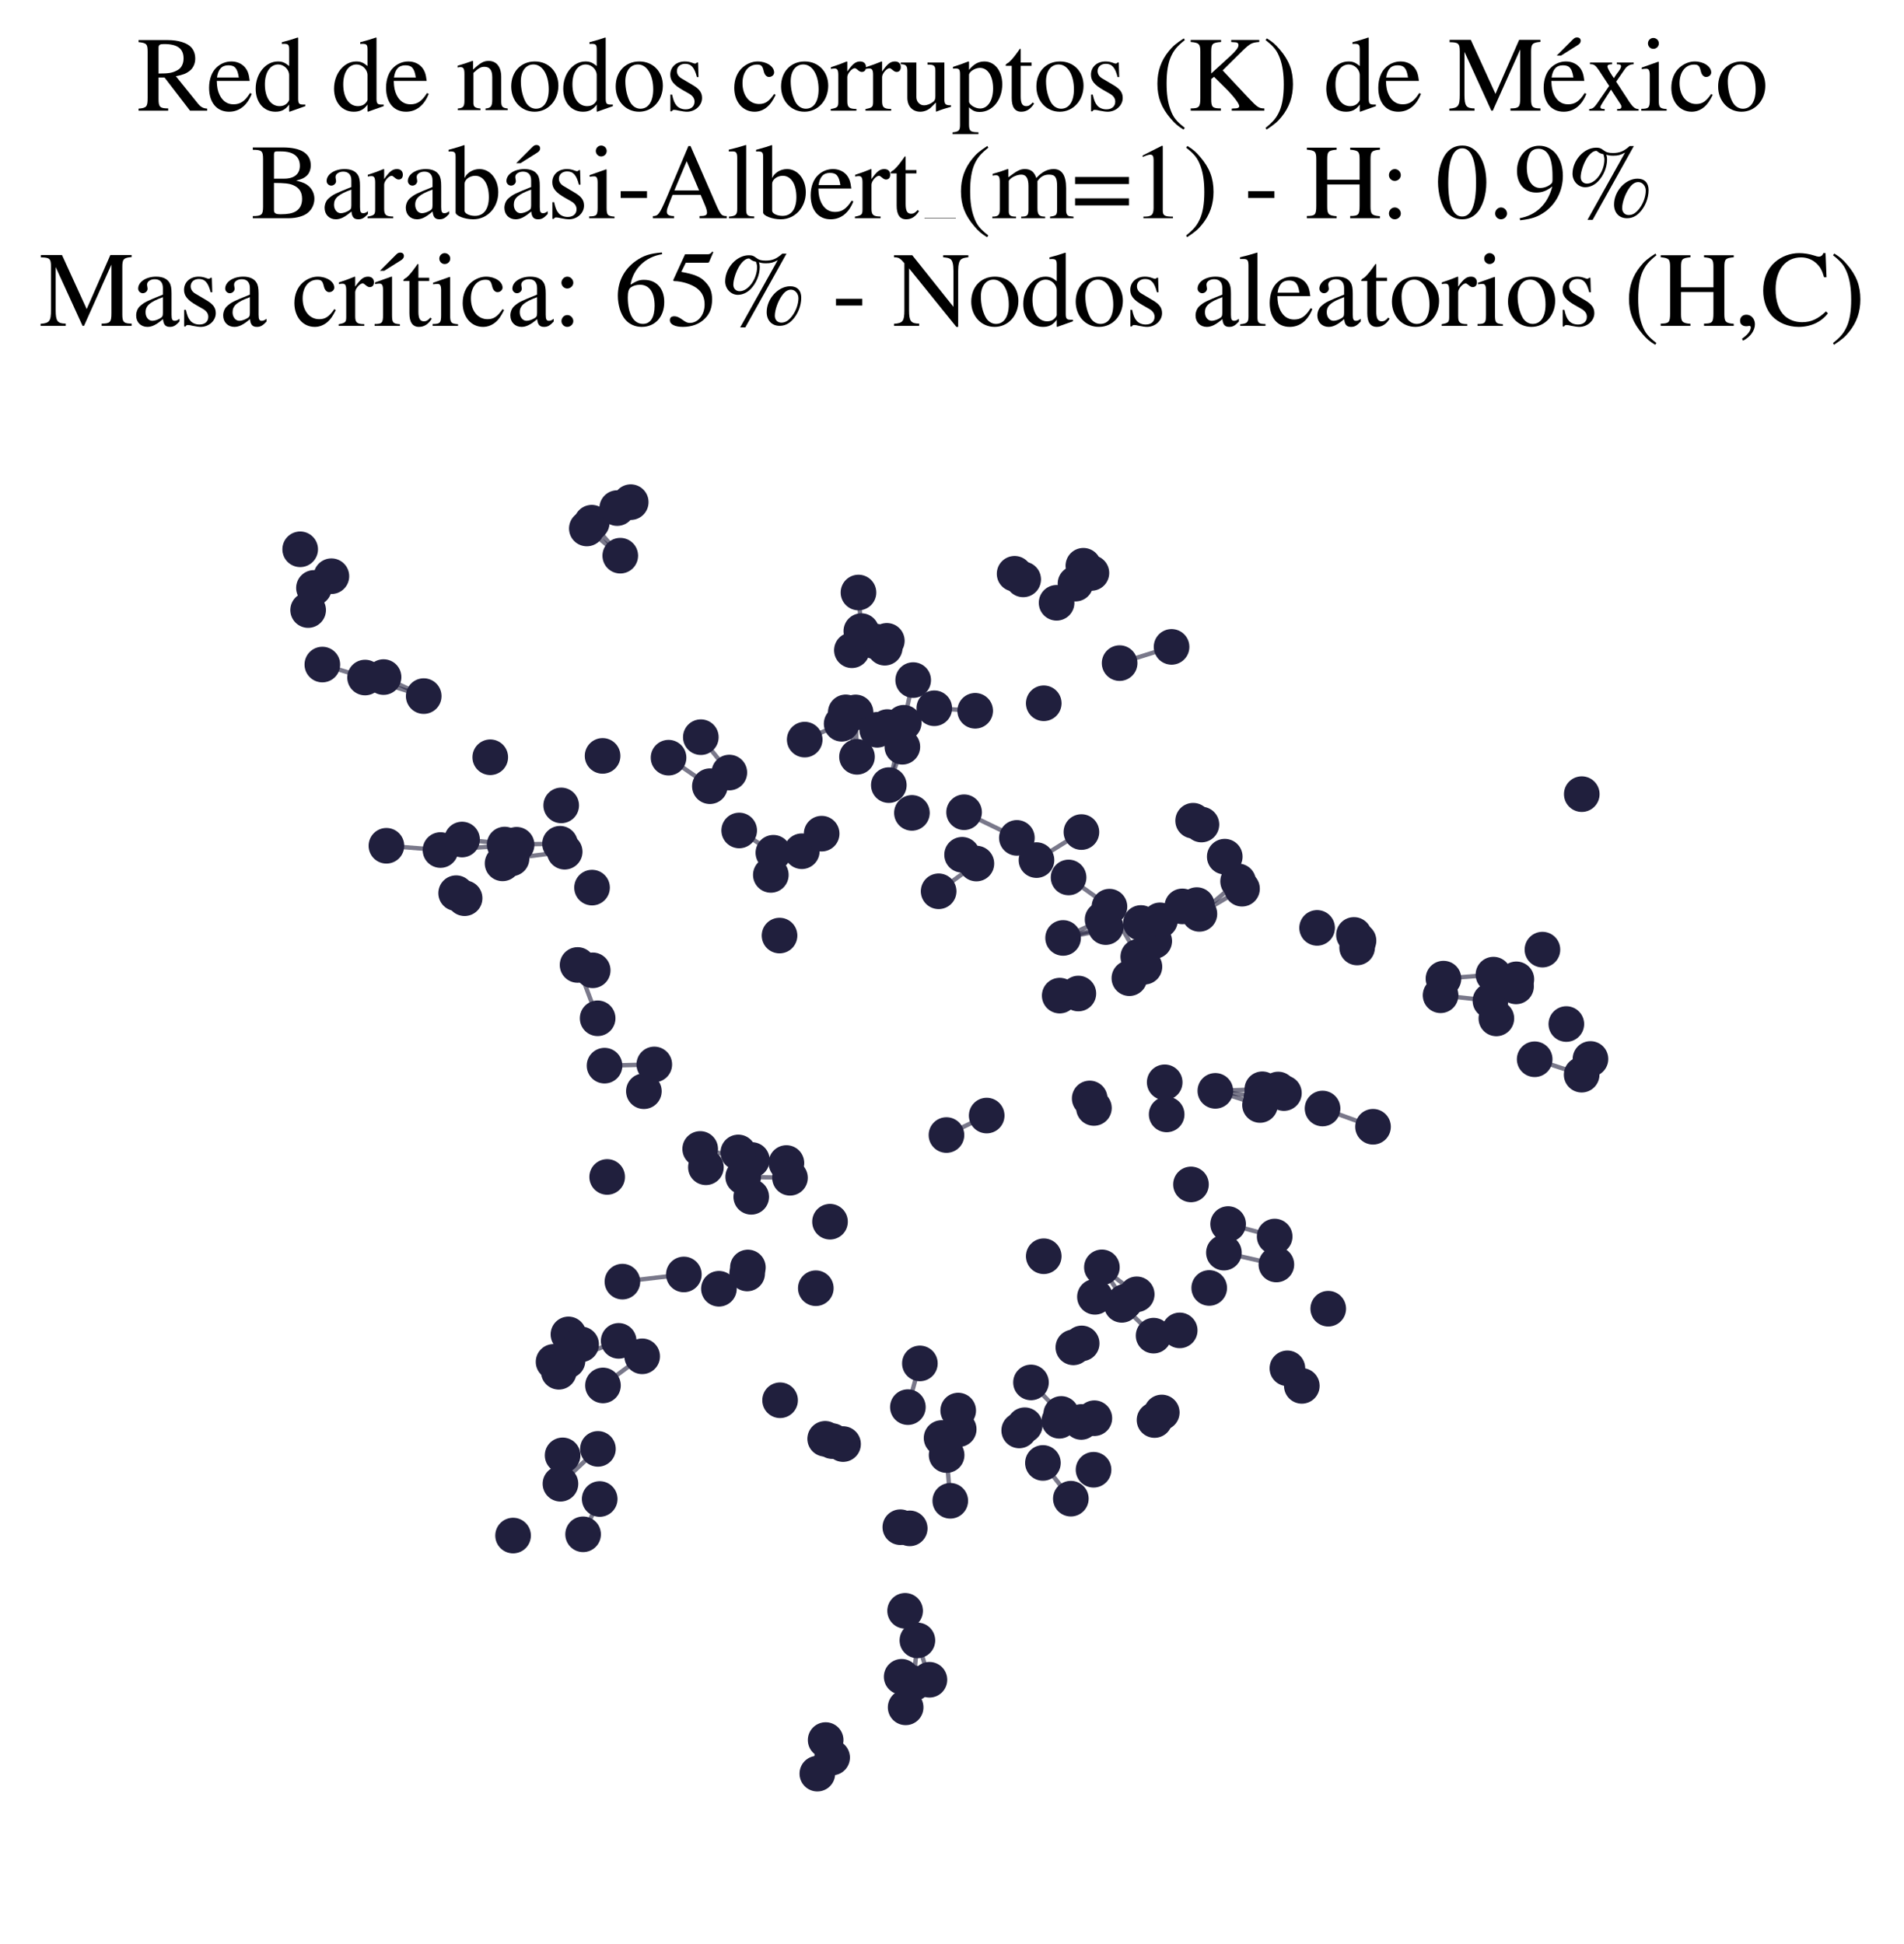 <?xml version="1.0" encoding="utf-8" standalone="no"?>
<!DOCTYPE svg PUBLIC "-//W3C//DTD SVG 1.1//EN"
  "http://www.w3.org/Graphics/SVG/1.1/DTD/svg11.dtd">
<svg xmlns:xlink="http://www.w3.org/1999/xlink" width="174.312pt" height="178.036pt" viewBox="0 0 174.312 178.036" xmlns="http://www.w3.org/2000/svg" version="1.1">
 <defs>
  <style type="text/css">*{stroke-linejoin: round; stroke-linecap: butt}</style>
 </defs>
 <g id="figure_1">
  <g id="patch_1">
   <path d="M 0 178.036 
L 174.312 178.036 
L 174.312 0 
L 0 0 
z
" style="fill: #ffffff"/>
  </g>
  <g id="axes_1">
   <g id="LineCollection_1">
    <path d="M 136.45 91.638 
L 131.886 91.135 
" clip-path="url(#p391bb77201)" style="fill: none; stroke: #201f3d; stroke-opacity: 0.6; stroke-width: 0.4"/>
    <path d="M 112.435 112.084 
L 116.697 113.227 
" clip-path="url(#p391bb77201)" style="fill: none; stroke: #201f3d; stroke-opacity: 0.6; stroke-width: 0.4"/>
    <path d="M 104.773 88.521 
L 103.395 89.571 
" clip-path="url(#p391bb77201)" style="fill: none; stroke: #201f3d; stroke-opacity: 0.6; stroke-width: 0.4"/>
    <path d="M 82.549 153.539 
L 82.913 156.338 
" clip-path="url(#p391bb77201)" style="fill: none; stroke: #201f3d; stroke-opacity: 0.6; stroke-width: 0.4"/>
    <path d="M 101.23 84.893 
L 97.327 85.885 
" clip-path="url(#p391bb77201)" style="fill: none; stroke: #201f3d; stroke-opacity: 0.6; stroke-width: 0.4"/>
    <path d="M 100.879 116.048 
L 102.986 119.205 
" clip-path="url(#p391bb77201)" style="fill: none; stroke: #201f3d; stroke-opacity: 0.6; stroke-width: 0.4"/>
    <path d="M 100.879 116.048 
L 104.068 118.518 
" clip-path="url(#p391bb77201)" style="fill: none; stroke: #201f3d; stroke-opacity: 0.6; stroke-width: 0.4"/>
    <path d="M 111.265 99.887 
L 115.356 101.181 
" clip-path="url(#p391bb77201)" style="fill: none; stroke: #201f3d; stroke-opacity: 0.6; stroke-width: 0.4"/>
    <path d="M 111.265 99.887 
L 115.489 100.488 
" clip-path="url(#p391bb77201)" style="fill: none; stroke: #201f3d; stroke-opacity: 0.6; stroke-width: 0.4"/>
    <path d="M 111.265 99.887 
L 115.565 99.741 
" clip-path="url(#p391bb77201)" style="fill: none; stroke: #201f3d; stroke-opacity: 0.6; stroke-width: 0.4"/>
    <path d="M 53.725 48.392 
L 56.786 50.883 
" clip-path="url(#p391bb77201)" style="fill: none; stroke: #201f3d; stroke-opacity: 0.6; stroke-width: 0.4"/>
    <path d="M 78.459 69.3 
L 77.429 65.228 
" clip-path="url(#p391bb77201)" style="fill: none; stroke: #201f3d; stroke-opacity: 0.6; stroke-width: 0.4"/>
    <path d="M 78.459 69.3 
L 78.329 65.234 
" clip-path="url(#p391bb77201)" style="fill: none; stroke: #201f3d; stroke-opacity: 0.6; stroke-width: 0.4"/>
    <path d="M 104.451 84.516 
L 97.327 85.885 
" clip-path="url(#p391bb77201)" style="fill: none; stroke: #201f3d; stroke-opacity: 0.6; stroke-width: 0.4"/>
    <path d="M 104.451 84.516 
L 109.567 82.877 
" clip-path="url(#p391bb77201)" style="fill: none; stroke: #201f3d; stroke-opacity: 0.6; stroke-width: 0.4"/>
    <path d="M 38.792 63.741 
L 33.424 62.041 
" clip-path="url(#p391bb77201)" style="fill: none; stroke: #201f3d; stroke-opacity: 0.6; stroke-width: 0.4"/>
    <path d="M 38.792 63.741 
L 35.115 61.999 
" clip-path="url(#p391bb77201)" style="fill: none; stroke: #201f3d; stroke-opacity: 0.6; stroke-width: 0.4"/>
    <path d="M 96.732 55.197 
L 99.919 52.465 
" clip-path="url(#p391bb77201)" style="fill: none; stroke: #201f3d; stroke-opacity: 0.6; stroke-width: 0.4"/>
    <path d="M 96.732 55.197 
L 99.183 51.805 
" clip-path="url(#p391bb77201)" style="fill: none; stroke: #201f3d; stroke-opacity: 0.6; stroke-width: 0.4"/>
    <path d="M 51.311 135.865 
L 54.741 132.671 
" clip-path="url(#p391bb77201)" style="fill: none; stroke: #201f3d; stroke-opacity: 0.6; stroke-width: 0.4"/>
    <path d="M 95.48 133.958 
L 98.036 137.23 
" clip-path="url(#p391bb77201)" style="fill: none; stroke: #201f3d; stroke-opacity: 0.6; stroke-width: 0.4"/>
    <path d="M 86.998 137.425 
L 86.664 133.238 
" clip-path="url(#p391bb77201)" style="fill: none; stroke: #201f3d; stroke-opacity: 0.6; stroke-width: 0.4"/>
    <path d="M 104.21 87.607 
L 106.198 84.273 
" clip-path="url(#p391bb77201)" style="fill: none; stroke: #201f3d; stroke-opacity: 0.6; stroke-width: 0.4"/>
    <path d="M 104.21 87.607 
L 101.571 83.019 
" clip-path="url(#p391bb77201)" style="fill: none; stroke: #201f3d; stroke-opacity: 0.6; stroke-width: 0.4"/>
    <path d="M 59.901 97.469 
L 55.346 97.58 
" clip-path="url(#p391bb77201)" style="fill: none; stroke: #201f3d; stroke-opacity: 0.6; stroke-width: 0.4"/>
    <path d="M 121.08 101.505 
L 125.701 103.175 
" clip-path="url(#p391bb77201)" style="fill: none; stroke: #201f3d; stroke-opacity: 0.6; stroke-width: 0.4"/>
    <path d="M 98.724 90.975 
L 97.017 91.167 
" clip-path="url(#p391bb77201)" style="fill: none; stroke: #201f3d; stroke-opacity: 0.6; stroke-width: 0.4"/>
    <path d="M 33.424 62.041 
L 29.511 60.852 
" clip-path="url(#p391bb77201)" style="fill: none; stroke: #201f3d; stroke-opacity: 0.6; stroke-width: 0.4"/>
    <path d="M 89.389 79.074 
L 85.933 81.613 
" clip-path="url(#p391bb77201)" style="fill: none; stroke: #201f3d; stroke-opacity: 0.6; stroke-width: 0.4"/>
    <path d="M 86.649 103.934 
L 90.332 102.15 
" clip-path="url(#p391bb77201)" style="fill: none; stroke: #201f3d; stroke-opacity: 0.6; stroke-width: 0.4"/>
    <path d="M 84.216 124.845 
L 83.117 128.847 
" clip-path="url(#p391bb77201)" style="fill: none; stroke: #201f3d; stroke-opacity: 0.6; stroke-width: 0.4"/>
    <path d="M 88.263 74.375 
L 93.096 76.723 
" clip-path="url(#p391bb77201)" style="fill: none; stroke: #201f3d; stroke-opacity: 0.6; stroke-width: 0.4"/>
    <path d="M 58.791 124.195 
L 55.202 126.862 
" clip-path="url(#p391bb77201)" style="fill: none; stroke: #201f3d; stroke-opacity: 0.6; stroke-width: 0.4"/>
    <path d="M 56.641 122.78 
L 51.96 124.591 
" clip-path="url(#p391bb77201)" style="fill: none; stroke: #201f3d; stroke-opacity: 0.6; stroke-width: 0.4"/>
    <path d="M 67.591 105.525 
L 71.996 106.496 
" clip-path="url(#p391bb77201)" style="fill: none; stroke: #201f3d; stroke-opacity: 0.6; stroke-width: 0.4"/>
    <path d="M 47.295 77.354 
L 40.326 77.836 
" clip-path="url(#p391bb77201)" style="fill: none; stroke: #201f3d; stroke-opacity: 0.6; stroke-width: 0.4"/>
    <path d="M 47.295 77.354 
L 42.301 76.874 
" clip-path="url(#p391bb77201)" style="fill: none; stroke: #201f3d; stroke-opacity: 0.6; stroke-width: 0.4"/>
    <path d="M 54.175 47.863 
L 56.786 50.883 
" clip-path="url(#p391bb77201)" style="fill: none; stroke: #201f3d; stroke-opacity: 0.6; stroke-width: 0.4"/>
    <path d="M 108.242 82.995 
L 105.671 86.169 
" clip-path="url(#p391bb77201)" style="fill: none; stroke: #201f3d; stroke-opacity: 0.6; stroke-width: 0.4"/>
    <path d="M 81.372 71.892 
L 82.61 68.38 
" clip-path="url(#p391bb77201)" style="fill: none; stroke: #201f3d; stroke-opacity: 0.6; stroke-width: 0.4"/>
    <path d="M 81.372 71.892 
L 82.737 66.181 
" clip-path="url(#p391bb77201)" style="fill: none; stroke: #201f3d; stroke-opacity: 0.6; stroke-width: 0.4"/>
    <path d="M 116.852 115.788 
L 112.049 114.701 
" clip-path="url(#p391bb77201)" style="fill: none; stroke: #201f3d; stroke-opacity: 0.6; stroke-width: 0.4"/>
    <path d="M 102.701 119.481 
L 105.611 122.302 
" clip-path="url(#p391bb77201)" style="fill: none; stroke: #201f3d; stroke-opacity: 0.6; stroke-width: 0.4"/>
    <path d="M 85.089 153.812 
L 83.988 150.208 
" clip-path="url(#p391bb77201)" style="fill: none; stroke: #201f3d; stroke-opacity: 0.6; stroke-width: 0.4"/>
    <path d="M 51.697 77.989 
L 46.833 78.605 
" clip-path="url(#p391bb77201)" style="fill: none; stroke: #201f3d; stroke-opacity: 0.6; stroke-width: 0.4"/>
    <path d="M 97.155 129.47 
L 94.388 126.586 
" clip-path="url(#p391bb77201)" style="fill: none; stroke: #201f3d; stroke-opacity: 0.6; stroke-width: 0.4"/>
    <path d="M 51.27 77.26 
L 46.202 77.333 
" clip-path="url(#p391bb77201)" style="fill: none; stroke: #201f3d; stroke-opacity: 0.6; stroke-width: 0.4"/>
    <path d="M 82.737 66.181 
L 83.603 62.274 
" clip-path="url(#p391bb77201)" style="fill: none; stroke: #201f3d; stroke-opacity: 0.6; stroke-width: 0.4"/>
    <path d="M 40.326 77.836 
L 35.377 77.446 
" clip-path="url(#p391bb77201)" style="fill: none; stroke: #201f3d; stroke-opacity: 0.6; stroke-width: 0.4"/>
    <path d="M 101.571 83.019 
L 97.829 80.347 
" clip-path="url(#p391bb77201)" style="fill: none; stroke: #201f3d; stroke-opacity: 0.6; stroke-width: 0.4"/>
    <path d="M 102.502 60.72 
L 107.258 59.234 
" clip-path="url(#p391bb77201)" style="fill: none; stroke: #201f3d; stroke-opacity: 0.6; stroke-width: 0.4"/>
    <path d="M 54.903 137.261 
L 53.384 140.493 
" clip-path="url(#p391bb77201)" style="fill: none; stroke: #201f3d; stroke-opacity: 0.6; stroke-width: 0.4"/>
    <path d="M 94.891 78.757 
L 99.004 76.19 
" clip-path="url(#p391bb77201)" style="fill: none; stroke: #201f3d; stroke-opacity: 0.6; stroke-width: 0.4"/>
    <path d="M 83.63 154.134 
L 83.988 150.208 
" clip-path="url(#p391bb77201)" style="fill: none; stroke: #201f3d; stroke-opacity: 0.6; stroke-width: 0.4"/>
    <path d="M 64.99 71.991 
L 61.206 69.379 
" clip-path="url(#p391bb77201)" style="fill: none; stroke: #201f3d; stroke-opacity: 0.6; stroke-width: 0.4"/>
    <path d="M 68.041 107.761 
L 72.324 107.847 
" clip-path="url(#p391bb77201)" style="fill: none; stroke: #201f3d; stroke-opacity: 0.6; stroke-width: 0.4"/>
    <path d="M 97.327 85.885 
L 100.944 84.202 
" clip-path="url(#p391bb77201)" style="fill: none; stroke: #201f3d; stroke-opacity: 0.6; stroke-width: 0.4"/>
    <path d="M 78.856 57.789 
L 78.594 54.256 
" clip-path="url(#p391bb77201)" style="fill: none; stroke: #201f3d; stroke-opacity: 0.6; stroke-width: 0.4"/>
    <path d="M 144.801 98.406 
L 140.501 96.995 
" clip-path="url(#p391bb77201)" style="fill: none; stroke: #201f3d; stroke-opacity: 0.6; stroke-width: 0.4"/>
    <path d="M 85.534 64.854 
L 89.279 65.085 
" clip-path="url(#p391bb77201)" style="fill: none; stroke: #201f3d; stroke-opacity: 0.6; stroke-width: 0.4"/>
    <path d="M 64.103 105.207 
L 68.833 106.217 
" clip-path="url(#p391bb77201)" style="fill: none; stroke: #201f3d; stroke-opacity: 0.6; stroke-width: 0.4"/>
    <path d="M 113.348 80.703 
L 109.806 83.682 
" clip-path="url(#p391bb77201)" style="fill: none; stroke: #201f3d; stroke-opacity: 0.6; stroke-width: 0.4"/>
    <path d="M 132.151 89.61 
L 136.726 89.244 
" clip-path="url(#p391bb77201)" style="fill: none; stroke: #201f3d; stroke-opacity: 0.6; stroke-width: 0.4"/>
    <path d="M 75.589 159.333 
L 74.828 162.409 
" clip-path="url(#p391bb77201)" style="fill: none; stroke: #201f3d; stroke-opacity: 0.6; stroke-width: 0.4"/>
    <path d="M 56.982 117.356 
L 62.606 116.699 
" clip-path="url(#p391bb77201)" style="fill: none; stroke: #201f3d; stroke-opacity: 0.6; stroke-width: 0.4"/>
    <path d="M 66.771 70.74 
L 64.162 67.502 
" clip-path="url(#p391bb77201)" style="fill: none; stroke: #201f3d; stroke-opacity: 0.6; stroke-width: 0.4"/>
    <path d="M 54.715 93.243 
L 52.878 88.36 
" clip-path="url(#p391bb77201)" style="fill: none; stroke: #201f3d; stroke-opacity: 0.6; stroke-width: 0.4"/>
    <path d="M 113.708 81.377 
L 109.806 83.682 
" clip-path="url(#p391bb77201)" style="fill: none; stroke: #201f3d; stroke-opacity: 0.6; stroke-width: 0.4"/>
    <path d="M 67.674 76.044 
L 70.802 78.085 
" clip-path="url(#p391bb77201)" style="fill: none; stroke: #201f3d; stroke-opacity: 0.6; stroke-width: 0.4"/>
    <path d="M 73.671 67.724 
L 77.054 66.272 
" clip-path="url(#p391bb77201)" style="fill: none; stroke: #201f3d; stroke-opacity: 0.6; stroke-width: 0.4"/>
   </g>
   <g id="PathCollection_1">
    <defs>
     <path id="m67435a7de6" d="M 0 1.581 
C 0.419 1.581 0.822 1.415 1.118 1.118 
C 1.415 0.822 1.581 0.419 1.581 0 
C 1.581 -0.419 1.415 -0.822 1.118 -1.118 
C 0.822 -1.415 0.419 -1.581 0 -1.581 
C -0.419 -1.581 -0.822 -1.415 -1.118 -1.118 
C -1.415 -0.822 -1.581 -0.419 -1.581 0 
C -1.581 0.419 -1.415 0.822 -1.118 1.118 
C -0.822 1.415 -0.419 1.581 0 1.581 
z
" style="stroke: #201f3d; stroke-width: 0.1"/>
    </defs>
    <g clip-path="url(#p391bb77201)">
     <use xlink:href="#m67435a7de6" x="97.155" y="129.47" style="fill: #201f3d; stroke: #201f3d; stroke-width: 0.1"/>
     <use xlink:href="#m67435a7de6" x="99.762" y="100.582" style="fill: #201f3d; stroke: #201f3d; stroke-width: 0.1"/>
     <use xlink:href="#m67435a7de6" x="141.211" y="86.955" style="fill: #201f3d; stroke: #201f3d; stroke-width: 0.1"/>
     <use xlink:href="#m67435a7de6" x="109.035" y="108.456" style="fill: #201f3d; stroke: #201f3d; stroke-width: 0.1"/>
     <use xlink:href="#m67435a7de6" x="82.549" y="153.539" style="fill: #201f3d; stroke: #201f3d; stroke-width: 0.1"/>
     <use xlink:href="#m67435a7de6" x="104.068" y="118.518" style="fill: #201f3d; stroke: #201f3d; stroke-width: 0.1"/>
     <use xlink:href="#m67435a7de6" x="83.286" y="139.948" style="fill: #201f3d; stroke: #201f3d; stroke-width: 0.1"/>
     <use xlink:href="#m67435a7de6" x="77.991" y="59.542" style="fill: #201f3d; stroke: #201f3d; stroke-width: 0.1"/>
     <use xlink:href="#m67435a7de6" x="73.671" y="67.724" style="fill: #201f3d; stroke: #201f3d; stroke-width: 0.1"/>
     <use xlink:href="#m67435a7de6" x="99.183" y="51.805" style="fill: #201f3d; stroke: #201f3d; stroke-width: 0.1"/>
     <use xlink:href="#m67435a7de6" x="82.913" y="156.338" style="fill: #201f3d; stroke: #201f3d; stroke-width: 0.1"/>
     <use xlink:href="#m67435a7de6" x="71.996" y="106.496" style="fill: #201f3d; stroke: #201f3d; stroke-width: 0.1"/>
     <use xlink:href="#m67435a7de6" x="51.27" y="77.26" style="fill: #201f3d; stroke: #201f3d; stroke-width: 0.1"/>
     <use xlink:href="#m67435a7de6" x="50.68" y="124.703" style="fill: #201f3d; stroke: #201f3d; stroke-width: 0.1"/>
     <use xlink:href="#m67435a7de6" x="97.829" y="80.347" style="fill: #201f3d; stroke: #201f3d; stroke-width: 0.1"/>
     <use xlink:href="#m67435a7de6" x="76.192" y="131.958" style="fill: #201f3d; stroke: #201f3d; stroke-width: 0.1"/>
     <use xlink:href="#m67435a7de6" x="93.674" y="53.054" style="fill: #201f3d; stroke: #201f3d; stroke-width: 0.1"/>
     <use xlink:href="#m67435a7de6" x="82.864" y="147.5" style="fill: #201f3d; stroke: #201f3d; stroke-width: 0.1"/>
     <use xlink:href="#m67435a7de6" x="117.543" y="100.092" style="fill: #201f3d; stroke: #201f3d; stroke-width: 0.1"/>
     <use xlink:href="#m67435a7de6" x="77.182" y="132.231" style="fill: #201f3d; stroke: #201f3d; stroke-width: 0.1"/>
     <use xlink:href="#m67435a7de6" x="106.361" y="129.337" style="fill: #201f3d; stroke: #201f3d; stroke-width: 0.1"/>
     <use xlink:href="#m67435a7de6" x="116.852" y="115.788" style="fill: #201f3d; stroke: #201f3d; stroke-width: 0.1"/>
     <use xlink:href="#m67435a7de6" x="89.279" y="65.085" style="fill: #201f3d; stroke: #201f3d; stroke-width: 0.1"/>
     <use xlink:href="#m67435a7de6" x="109.806" y="83.682" style="fill: #201f3d; stroke: #201f3d; stroke-width: 0.1"/>
     <use xlink:href="#m67435a7de6" x="145.608" y="96.969" style="fill: #201f3d; stroke: #201f3d; stroke-width: 0.1"/>
     <use xlink:href="#m67435a7de6" x="35.115" y="61.999" style="fill: #201f3d; stroke: #201f3d; stroke-width: 0.1"/>
     <use xlink:href="#m67435a7de6" x="54.263" y="88.85" style="fill: #201f3d; stroke: #201f3d; stroke-width: 0.1"/>
     <use xlink:href="#m67435a7de6" x="87.724" y="129.161" style="fill: #201f3d; stroke: #201f3d; stroke-width: 0.1"/>
     <use xlink:href="#m67435a7de6" x="47.295" y="77.354" style="fill: #201f3d; stroke: #201f3d; stroke-width: 0.1"/>
     <use xlink:href="#m67435a7de6" x="53.384" y="140.493" style="fill: #201f3d; stroke: #201f3d; stroke-width: 0.1"/>
     <use xlink:href="#m67435a7de6" x="71.367" y="85.667" style="fill: #201f3d; stroke: #201f3d; stroke-width: 0.1"/>
     <use xlink:href="#m67435a7de6" x="99.004" y="76.19" style="fill: #201f3d; stroke: #201f3d; stroke-width: 0.1"/>
     <use xlink:href="#m67435a7de6" x="73.405" y="77.945" style="fill: #201f3d; stroke: #201f3d; stroke-width: 0.1"/>
     <use xlink:href="#m67435a7de6" x="56.641" y="122.78" style="fill: #201f3d; stroke: #201f3d; stroke-width: 0.1"/>
     <use xlink:href="#m67435a7de6" x="46.833" y="78.605" style="fill: #201f3d; stroke: #201f3d; stroke-width: 0.1"/>
     <use xlink:href="#m67435a7de6" x="75.223" y="76.336" style="fill: #201f3d; stroke: #201f3d; stroke-width: 0.1"/>
     <use xlink:href="#m67435a7de6" x="83.117" y="128.847" style="fill: #201f3d; stroke: #201f3d; stroke-width: 0.1"/>
     <use xlink:href="#m67435a7de6" x="52.041" y="122.188" style="fill: #201f3d; stroke: #201f3d; stroke-width: 0.1"/>
     <use xlink:href="#m67435a7de6" x="83.603" y="62.274" style="fill: #201f3d; stroke: #201f3d; stroke-width: 0.1"/>
     <use xlink:href="#m67435a7de6" x="111.265" y="99.887" style="fill: #201f3d; stroke: #201f3d; stroke-width: 0.1"/>
     <use xlink:href="#m67435a7de6" x="78.594" y="54.256" style="fill: #201f3d; stroke: #201f3d; stroke-width: 0.1"/>
     <use xlink:href="#m67435a7de6" x="65.817" y="118.009" style="fill: #201f3d; stroke: #201f3d; stroke-width: 0.1"/>
     <use xlink:href="#m67435a7de6" x="108.242" y="82.995" style="fill: #201f3d; stroke: #201f3d; stroke-width: 0.1"/>
     <use xlink:href="#m67435a7de6" x="55.587" y="107.771" style="fill: #201f3d; stroke: #201f3d; stroke-width: 0.1"/>
     <use xlink:href="#m67435a7de6" x="95.48" y="133.958" style="fill: #201f3d; stroke: #201f3d; stroke-width: 0.1"/>
     <use xlink:href="#m67435a7de6" x="100.115" y="134.582" style="fill: #201f3d; stroke: #201f3d; stroke-width: 0.1"/>
     <use xlink:href="#m67435a7de6" x="103.395" y="89.571" style="fill: #201f3d; stroke: #201f3d; stroke-width: 0.1"/>
     <use xlink:href="#m67435a7de6" x="55.202" y="126.862" style="fill: #201f3d; stroke: #201f3d; stroke-width: 0.1"/>
     <use xlink:href="#m67435a7de6" x="38.792" y="63.741" style="fill: #201f3d; stroke: #201f3d; stroke-width: 0.1"/>
     <use xlink:href="#m67435a7de6" x="131.886" y="91.135" style="fill: #201f3d; stroke: #201f3d; stroke-width: 0.1"/>
     <use xlink:href="#m67435a7de6" x="74.828" y="162.409" style="fill: #201f3d; stroke: #201f3d; stroke-width: 0.1"/>
     <use xlink:href="#m67435a7de6" x="58.947" y="99.92" style="fill: #201f3d; stroke: #201f3d; stroke-width: 0.1"/>
     <use xlink:href="#m67435a7de6" x="100.242" y="118.748" style="fill: #201f3d; stroke: #201f3d; stroke-width: 0.1"/>
     <use xlink:href="#m67435a7de6" x="52.878" y="88.36" style="fill: #201f3d; stroke: #201f3d; stroke-width: 0.1"/>
     <use xlink:href="#m67435a7de6" x="77.054" y="66.272" style="fill: #201f3d; stroke: #201f3d; stroke-width: 0.1"/>
     <use xlink:href="#m67435a7de6" x="78.329" y="65.234" style="fill: #201f3d; stroke: #201f3d; stroke-width: 0.1"/>
     <use xlink:href="#m67435a7de6" x="76.182" y="160.932" style="fill: #201f3d; stroke: #201f3d; stroke-width: 0.1"/>
     <use xlink:href="#m67435a7de6" x="120.582" y="84.964" style="fill: #201f3d; stroke: #201f3d; stroke-width: 0.1"/>
     <use xlink:href="#m67435a7de6" x="93.309" y="130.982" style="fill: #201f3d; stroke: #201f3d; stroke-width: 0.1"/>
     <use xlink:href="#m67435a7de6" x="143.398" y="93.77" style="fill: #201f3d; stroke: #201f3d; stroke-width: 0.1"/>
     <use xlink:href="#m67435a7de6" x="83.988" y="150.208" style="fill: #201f3d; stroke: #201f3d; stroke-width: 0.1"/>
     <use xlink:href="#m67435a7de6" x="112.127" y="78.443" style="fill: #201f3d; stroke: #201f3d; stroke-width: 0.1"/>
     <use xlink:href="#m67435a7de6" x="104.21" y="87.607" style="fill: #201f3d; stroke: #201f3d; stroke-width: 0.1"/>
     <use xlink:href="#m67435a7de6" x="87.77" y="130.87" style="fill: #201f3d; stroke: #201f3d; stroke-width: 0.1"/>
     <use xlink:href="#m67435a7de6" x="54.903" y="137.261" style="fill: #201f3d; stroke: #201f3d; stroke-width: 0.1"/>
     <use xlink:href="#m67435a7de6" x="28.743" y="53.834" style="fill: #201f3d; stroke: #201f3d; stroke-width: 0.1"/>
     <use xlink:href="#m67435a7de6" x="28.211" y="55.861" style="fill: #201f3d; stroke: #201f3d; stroke-width: 0.1"/>
     <use xlink:href="#m67435a7de6" x="59.901" y="97.469" style="fill: #201f3d; stroke: #201f3d; stroke-width: 0.1"/>
     <use xlink:href="#m67435a7de6" x="102.701" y="119.481" style="fill: #201f3d; stroke: #201f3d; stroke-width: 0.1"/>
     <use xlink:href="#m67435a7de6" x="51.697" y="77.989" style="fill: #201f3d; stroke: #201f3d; stroke-width: 0.1"/>
     <use xlink:href="#m67435a7de6" x="51.379" y="73.749" style="fill: #201f3d; stroke: #201f3d; stroke-width: 0.1"/>
     <use xlink:href="#m67435a7de6" x="124.373" y="86.134" style="fill: #201f3d; stroke: #201f3d; stroke-width: 0.1"/>
     <use xlink:href="#m67435a7de6" x="97.327" y="85.885" style="fill: #201f3d; stroke: #201f3d; stroke-width: 0.1"/>
     <use xlink:href="#m67435a7de6" x="81.189" y="58.679" style="fill: #201f3d; stroke: #201f3d; stroke-width: 0.1"/>
     <use xlink:href="#m67435a7de6" x="82.737" y="66.181" style="fill: #201f3d; stroke: #201f3d; stroke-width: 0.1"/>
     <use xlink:href="#m67435a7de6" x="56.786" y="50.883" style="fill: #201f3d; stroke: #201f3d; stroke-width: 0.1"/>
     <use xlink:href="#m67435a7de6" x="64.626" y="106.885" style="fill: #201f3d; stroke: #201f3d; stroke-width: 0.1"/>
     <use xlink:href="#m67435a7de6" x="97.017" y="91.167" style="fill: #201f3d; stroke: #201f3d; stroke-width: 0.1"/>
     <use xlink:href="#m67435a7de6" x="71.418" y="128.218" style="fill: #201f3d; stroke: #201f3d; stroke-width: 0.1"/>
     <use xlink:href="#m67435a7de6" x="80.193" y="58.751" style="fill: #201f3d; stroke: #201f3d; stroke-width: 0.1"/>
     <use xlink:href="#m67435a7de6" x="94.891" y="78.757" style="fill: #201f3d; stroke: #201f3d; stroke-width: 0.1"/>
     <use xlink:href="#m67435a7de6" x="106.808" y="102.045" style="fill: #201f3d; stroke: #201f3d; stroke-width: 0.1"/>
     <use xlink:href="#m67435a7de6" x="67.674" y="76.044" style="fill: #201f3d; stroke: #201f3d; stroke-width: 0.1"/>
     <use xlink:href="#m67435a7de6" x="98.267" y="123.375" style="fill: #201f3d; stroke: #201f3d; stroke-width: 0.1"/>
     <use xlink:href="#m67435a7de6" x="104.451" y="84.516" style="fill: #201f3d; stroke: #201f3d; stroke-width: 0.1"/>
     <use xlink:href="#m67435a7de6" x="68.469" y="116.059" style="fill: #201f3d; stroke: #201f3d; stroke-width: 0.1"/>
     <use xlink:href="#m67435a7de6" x="86.664" y="133.238" style="fill: #201f3d; stroke: #201f3d; stroke-width: 0.1"/>
     <use xlink:href="#m67435a7de6" x="116.697" y="113.227" style="fill: #201f3d; stroke: #201f3d; stroke-width: 0.1"/>
     <use xlink:href="#m67435a7de6" x="110.705" y="117.935" style="fill: #201f3d; stroke: #201f3d; stroke-width: 0.1"/>
     <use xlink:href="#m67435a7de6" x="81.001" y="59.308" style="fill: #201f3d; stroke: #201f3d; stroke-width: 0.1"/>
     <use xlink:href="#m67435a7de6" x="46.973" y="140.608" style="fill: #201f3d; stroke: #201f3d; stroke-width: 0.1"/>
     <use xlink:href="#m67435a7de6" x="109.233" y="75.151" style="fill: #201f3d; stroke: #201f3d; stroke-width: 0.1"/>
     <use xlink:href="#m67435a7de6" x="56.982" y="117.356" style="fill: #201f3d; stroke: #201f3d; stroke-width: 0.1"/>
     <use xlink:href="#m67435a7de6" x="53.202" y="123.099" style="fill: #201f3d; stroke: #201f3d; stroke-width: 0.1"/>
     <use xlink:href="#m67435a7de6" x="68.404" y="116.609" style="fill: #201f3d; stroke: #201f3d; stroke-width: 0.1"/>
     <use xlink:href="#m67435a7de6" x="123.954" y="85.608" style="fill: #201f3d; stroke: #201f3d; stroke-width: 0.1"/>
     <use xlink:href="#m67435a7de6" x="62.606" y="116.699" style="fill: #201f3d; stroke: #201f3d; stroke-width: 0.1"/>
     <use xlink:href="#m67435a7de6" x="96.985" y="130.097" style="fill: #201f3d; stroke: #201f3d; stroke-width: 0.1"/>
     <use xlink:href="#m67435a7de6" x="29.511" y="60.852" style="fill: #201f3d; stroke: #201f3d; stroke-width: 0.1"/>
     <use xlink:href="#m67435a7de6" x="144.801" y="98.406" style="fill: #201f3d; stroke: #201f3d; stroke-width: 0.1"/>
     <use xlink:href="#m67435a7de6" x="68.833" y="106.217" style="fill: #201f3d; stroke: #201f3d; stroke-width: 0.1"/>
     <use xlink:href="#m67435a7de6" x="121.601" y="119.834" style="fill: #201f3d; stroke: #201f3d; stroke-width: 0.1"/>
     <use xlink:href="#m67435a7de6" x="100.944" y="84.202" style="fill: #201f3d; stroke: #201f3d; stroke-width: 0.1"/>
     <use xlink:href="#m67435a7de6" x="112.435" y="112.084" style="fill: #201f3d; stroke: #201f3d; stroke-width: 0.1"/>
     <use xlink:href="#m67435a7de6" x="138.824" y="89.675" style="fill: #201f3d; stroke: #201f3d; stroke-width: 0.1"/>
     <use xlink:href="#m67435a7de6" x="51.96" y="124.591" style="fill: #201f3d; stroke: #201f3d; stroke-width: 0.1"/>
     <use xlink:href="#m67435a7de6" x="70.571" y="80.113" style="fill: #201f3d; stroke: #201f3d; stroke-width: 0.1"/>
     <use xlink:href="#m67435a7de6" x="85.534" y="64.854" style="fill: #201f3d; stroke: #201f3d; stroke-width: 0.1"/>
     <use xlink:href="#m67435a7de6" x="136.45" y="91.638" style="fill: #201f3d; stroke: #201f3d; stroke-width: 0.1"/>
     <use xlink:href="#m67435a7de6" x="67.591" y="105.525" style="fill: #201f3d; stroke: #201f3d; stroke-width: 0.1"/>
     <use xlink:href="#m67435a7de6" x="92.889" y="52.54" style="fill: #201f3d; stroke: #201f3d; stroke-width: 0.1"/>
     <use xlink:href="#m67435a7de6" x="138.794" y="90.322" style="fill: #201f3d; stroke: #201f3d; stroke-width: 0.1"/>
     <use xlink:href="#m67435a7de6" x="85.933" y="81.613" style="fill: #201f3d; stroke: #201f3d; stroke-width: 0.1"/>
     <use xlink:href="#m67435a7de6" x="83.63" y="154.134" style="fill: #201f3d; stroke: #201f3d; stroke-width: 0.1"/>
     <use xlink:href="#m67435a7de6" x="54.715" y="93.243" style="fill: #201f3d; stroke: #201f3d; stroke-width: 0.1"/>
     <use xlink:href="#m67435a7de6" x="88.263" y="74.375" style="fill: #201f3d; stroke: #201f3d; stroke-width: 0.1"/>
     <use xlink:href="#m67435a7de6" x="136.993" y="93.255" style="fill: #201f3d; stroke: #201f3d; stroke-width: 0.1"/>
     <use xlink:href="#m67435a7de6" x="104.773" y="88.521" style="fill: #201f3d; stroke: #201f3d; stroke-width: 0.1"/>
     <use xlink:href="#m67435a7de6" x="108.003" y="121.821" style="fill: #201f3d; stroke: #201f3d; stroke-width: 0.1"/>
     <use xlink:href="#m67435a7de6" x="64.99" y="71.991" style="fill: #201f3d; stroke: #201f3d; stroke-width: 0.1"/>
     <use xlink:href="#m67435a7de6" x="115.489" y="100.488" style="fill: #201f3d; stroke: #201f3d; stroke-width: 0.1"/>
     <use xlink:href="#m67435a7de6" x="82.61" y="68.38" style="fill: #201f3d; stroke: #201f3d; stroke-width: 0.1"/>
     <use xlink:href="#m67435a7de6" x="41.761" y="81.785" style="fill: #201f3d; stroke: #201f3d; stroke-width: 0.1"/>
     <use xlink:href="#m67435a7de6" x="64.162" y="67.502" style="fill: #201f3d; stroke: #201f3d; stroke-width: 0.1"/>
     <use xlink:href="#m67435a7de6" x="54.741" y="132.671" style="fill: #201f3d; stroke: #201f3d; stroke-width: 0.1"/>
     <use xlink:href="#m67435a7de6" x="119.182" y="126.901" style="fill: #201f3d; stroke: #201f3d; stroke-width: 0.1"/>
     <use xlink:href="#m67435a7de6" x="125.701" y="103.175" style="fill: #201f3d; stroke: #201f3d; stroke-width: 0.1"/>
     <use xlink:href="#m67435a7de6" x="82.425" y="139.842" style="fill: #201f3d; stroke: #201f3d; stroke-width: 0.1"/>
     <use xlink:href="#m67435a7de6" x="109.567" y="82.877" style="fill: #201f3d; stroke: #201f3d; stroke-width: 0.1"/>
     <use xlink:href="#m67435a7de6" x="90.332" y="102.15" style="fill: #201f3d; stroke: #201f3d; stroke-width: 0.1"/>
     <use xlink:href="#m67435a7de6" x="27.482" y="50.298" style="fill: #201f3d; stroke: #201f3d; stroke-width: 0.1"/>
     <use xlink:href="#m67435a7de6" x="84.216" y="124.845" style="fill: #201f3d; stroke: #201f3d; stroke-width: 0.1"/>
     <use xlink:href="#m67435a7de6" x="85.089" y="153.812" style="fill: #201f3d; stroke: #201f3d; stroke-width: 0.1"/>
     <use xlink:href="#m67435a7de6" x="100.879" y="116.048" style="fill: #201f3d; stroke: #201f3d; stroke-width: 0.1"/>
     <use xlink:href="#m67435a7de6" x="105.698" y="130.029" style="fill: #201f3d; stroke: #201f3d; stroke-width: 0.1"/>
     <use xlink:href="#m67435a7de6" x="109.991" y="75.501" style="fill: #201f3d; stroke: #201f3d; stroke-width: 0.1"/>
     <use xlink:href="#m67435a7de6" x="54.175" y="47.863" style="fill: #201f3d; stroke: #201f3d; stroke-width: 0.1"/>
     <use xlink:href="#m67435a7de6" x="113.348" y="80.703" style="fill: #201f3d; stroke: #201f3d; stroke-width: 0.1"/>
     <use xlink:href="#m67435a7de6" x="107.258" y="59.234" style="fill: #201f3d; stroke: #201f3d; stroke-width: 0.1"/>
     <use xlink:href="#m67435a7de6" x="117.015" y="99.763" style="fill: #201f3d; stroke: #201f3d; stroke-width: 0.1"/>
     <use xlink:href="#m67435a7de6" x="98.462" y="53.441" style="fill: #201f3d; stroke: #201f3d; stroke-width: 0.1"/>
     <use xlink:href="#m67435a7de6" x="74.688" y="117.959" style="fill: #201f3d; stroke: #201f3d; stroke-width: 0.1"/>
     <use xlink:href="#m67435a7de6" x="33.424" y="62.041" style="fill: #201f3d; stroke: #201f3d; stroke-width: 0.1"/>
     <use xlink:href="#m67435a7de6" x="68.041" y="107.761" style="fill: #201f3d; stroke: #201f3d; stroke-width: 0.1"/>
     <use xlink:href="#m67435a7de6" x="54.202" y="81.276" style="fill: #201f3d; stroke: #201f3d; stroke-width: 0.1"/>
     <use xlink:href="#m67435a7de6" x="51.16" y="125.61" style="fill: #201f3d; stroke: #201f3d; stroke-width: 0.1"/>
     <use xlink:href="#m67435a7de6" x="70.802" y="78.085" style="fill: #201f3d; stroke: #201f3d; stroke-width: 0.1"/>
     <use xlink:href="#m67435a7de6" x="98.989" y="130.205" style="fill: #201f3d; stroke: #201f3d; stroke-width: 0.1"/>
     <use xlink:href="#m67435a7de6" x="46.011" y="79.057" style="fill: #201f3d; stroke: #201f3d; stroke-width: 0.1"/>
     <use xlink:href="#m67435a7de6" x="86.202" y="131.677" style="fill: #201f3d; stroke: #201f3d; stroke-width: 0.1"/>
     <use xlink:href="#m67435a7de6" x="44.884" y="69.34" style="fill: #201f3d; stroke: #201f3d; stroke-width: 0.1"/>
     <use xlink:href="#m67435a7de6" x="75.988" y="111.869" style="fill: #201f3d; stroke: #201f3d; stroke-width: 0.1"/>
     <use xlink:href="#m67435a7de6" x="30.34" y="52.762" style="fill: #201f3d; stroke: #201f3d; stroke-width: 0.1"/>
     <use xlink:href="#m67435a7de6" x="46.202" y="77.333" style="fill: #201f3d; stroke: #201f3d; stroke-width: 0.1"/>
     <use xlink:href="#m67435a7de6" x="40.326" y="77.836" style="fill: #201f3d; stroke: #201f3d; stroke-width: 0.1"/>
     <use xlink:href="#m67435a7de6" x="117.862" y="125.294" style="fill: #201f3d; stroke: #201f3d; stroke-width: 0.1"/>
     <use xlink:href="#m67435a7de6" x="86.998" y="137.425" style="fill: #201f3d; stroke: #201f3d; stroke-width: 0.1"/>
     <use xlink:href="#m67435a7de6" x="96.732" y="55.197" style="fill: #201f3d; stroke: #201f3d; stroke-width: 0.1"/>
     <use xlink:href="#m67435a7de6" x="77.429" y="65.228" style="fill: #201f3d; stroke: #201f3d; stroke-width: 0.1"/>
     <use xlink:href="#m67435a7de6" x="89.389" y="79.074" style="fill: #201f3d; stroke: #201f3d; stroke-width: 0.1"/>
     <use xlink:href="#m67435a7de6" x="88.08" y="78.27" style="fill: #201f3d; stroke: #201f3d; stroke-width: 0.1"/>
     <use xlink:href="#m67435a7de6" x="64.103" y="105.207" style="fill: #201f3d; stroke: #201f3d; stroke-width: 0.1"/>
     <use xlink:href="#m67435a7de6" x="101.23" y="84.893" style="fill: #201f3d; stroke: #201f3d; stroke-width: 0.1"/>
     <use xlink:href="#m67435a7de6" x="55.346" y="97.58" style="fill: #201f3d; stroke: #201f3d; stroke-width: 0.1"/>
     <use xlink:href="#m67435a7de6" x="132.151" y="89.61" style="fill: #201f3d; stroke: #201f3d; stroke-width: 0.1"/>
     <use xlink:href="#m67435a7de6" x="42.535" y="82.247" style="fill: #201f3d; stroke: #201f3d; stroke-width: 0.1"/>
     <use xlink:href="#m67435a7de6" x="101.571" y="83.019" style="fill: #201f3d; stroke: #201f3d; stroke-width: 0.1"/>
     <use xlink:href="#m67435a7de6" x="102.502" y="60.72" style="fill: #201f3d; stroke: #201f3d; stroke-width: 0.1"/>
     <use xlink:href="#m67435a7de6" x="100.189" y="129.862" style="fill: #201f3d; stroke: #201f3d; stroke-width: 0.1"/>
     <use xlink:href="#m67435a7de6" x="72.324" y="107.847" style="fill: #201f3d; stroke: #201f3d; stroke-width: 0.1"/>
     <use xlink:href="#m67435a7de6" x="78.459" y="69.3" style="fill: #201f3d; stroke: #201f3d; stroke-width: 0.1"/>
     <use xlink:href="#m67435a7de6" x="75.589" y="159.333" style="fill: #201f3d; stroke: #201f3d; stroke-width: 0.1"/>
     <use xlink:href="#m67435a7de6" x="55.168" y="69.216" style="fill: #201f3d; stroke: #201f3d; stroke-width: 0.1"/>
     <use xlink:href="#m67435a7de6" x="99.919" y="52.465" style="fill: #201f3d; stroke: #201f3d; stroke-width: 0.1"/>
     <use xlink:href="#m67435a7de6" x="57.744" y="45.981" style="fill: #201f3d; stroke: #201f3d; stroke-width: 0.1"/>
     <use xlink:href="#m67435a7de6" x="106.629" y="99.103" style="fill: #201f3d; stroke: #201f3d; stroke-width: 0.1"/>
     <use xlink:href="#m67435a7de6" x="94.388" y="126.586" style="fill: #201f3d; stroke: #201f3d; stroke-width: 0.1"/>
     <use xlink:href="#m67435a7de6" x="58.791" y="124.195" style="fill: #201f3d; stroke: #201f3d; stroke-width: 0.1"/>
     <use xlink:href="#m67435a7de6" x="66.771" y="70.74" style="fill: #201f3d; stroke: #201f3d; stroke-width: 0.1"/>
     <use xlink:href="#m67435a7de6" x="115.565" y="99.741" style="fill: #201f3d; stroke: #201f3d; stroke-width: 0.1"/>
     <use xlink:href="#m67435a7de6" x="42.301" y="76.874" style="fill: #201f3d; stroke: #201f3d; stroke-width: 0.1"/>
     <use xlink:href="#m67435a7de6" x="100.15" y="101.455" style="fill: #201f3d; stroke: #201f3d; stroke-width: 0.1"/>
     <use xlink:href="#m67435a7de6" x="102.986" y="119.205" style="fill: #201f3d; stroke: #201f3d; stroke-width: 0.1"/>
     <use xlink:href="#m67435a7de6" x="105.671" y="86.169" style="fill: #201f3d; stroke: #201f3d; stroke-width: 0.1"/>
     <use xlink:href="#m67435a7de6" x="86.649" y="103.934" style="fill: #201f3d; stroke: #201f3d; stroke-width: 0.1"/>
     <use xlink:href="#m67435a7de6" x="93.816" y="130.505" style="fill: #201f3d; stroke: #201f3d; stroke-width: 0.1"/>
     <use xlink:href="#m67435a7de6" x="136.726" y="89.244" style="fill: #201f3d; stroke: #201f3d; stroke-width: 0.1"/>
     <use xlink:href="#m67435a7de6" x="140.501" y="96.995" style="fill: #201f3d; stroke: #201f3d; stroke-width: 0.1"/>
     <use xlink:href="#m67435a7de6" x="81.372" y="71.892" style="fill: #201f3d; stroke: #201f3d; stroke-width: 0.1"/>
     <use xlink:href="#m67435a7de6" x="68.777" y="109.589" style="fill: #201f3d; stroke: #201f3d; stroke-width: 0.1"/>
     <use xlink:href="#m67435a7de6" x="78.856" y="57.789" style="fill: #201f3d; stroke: #201f3d; stroke-width: 0.1"/>
     <use xlink:href="#m67435a7de6" x="106.198" y="84.273" style="fill: #201f3d; stroke: #201f3d; stroke-width: 0.1"/>
     <use xlink:href="#m67435a7de6" x="105.611" y="122.302" style="fill: #201f3d; stroke: #201f3d; stroke-width: 0.1"/>
     <use xlink:href="#m67435a7de6" x="121.08" y="101.505" style="fill: #201f3d; stroke: #201f3d; stroke-width: 0.1"/>
     <use xlink:href="#m67435a7de6" x="56.505" y="46.525" style="fill: #201f3d; stroke: #201f3d; stroke-width: 0.1"/>
     <use xlink:href="#m67435a7de6" x="53.725" y="48.392" style="fill: #201f3d; stroke: #201f3d; stroke-width: 0.1"/>
     <use xlink:href="#m67435a7de6" x="51.311" y="135.865" style="fill: #201f3d; stroke: #201f3d; stroke-width: 0.1"/>
     <use xlink:href="#m67435a7de6" x="113.708" y="81.377" style="fill: #201f3d; stroke: #201f3d; stroke-width: 0.1"/>
     <use xlink:href="#m67435a7de6" x="112.049" y="114.701" style="fill: #201f3d; stroke: #201f3d; stroke-width: 0.1"/>
     <use xlink:href="#m67435a7de6" x="115.356" y="101.181" style="fill: #201f3d; stroke: #201f3d; stroke-width: 0.1"/>
     <use xlink:href="#m67435a7de6" x="98.036" y="137.23" style="fill: #201f3d; stroke: #201f3d; stroke-width: 0.1"/>
     <use xlink:href="#m67435a7de6" x="75.546" y="131.749" style="fill: #201f3d; stroke: #201f3d; stroke-width: 0.1"/>
     <use xlink:href="#m67435a7de6" x="35.377" y="77.446" style="fill: #201f3d; stroke: #201f3d; stroke-width: 0.1"/>
     <use xlink:href="#m67435a7de6" x="51.508" y="133.264" style="fill: #201f3d; stroke: #201f3d; stroke-width: 0.1"/>
     <use xlink:href="#m67435a7de6" x="144.812" y="72.718" style="fill: #201f3d; stroke: #201f3d; stroke-width: 0.1"/>
     <use xlink:href="#m67435a7de6" x="80.308" y="66.826" style="fill: #201f3d; stroke: #201f3d; stroke-width: 0.1"/>
     <use xlink:href="#m67435a7de6" x="61.206" y="69.379" style="fill: #201f3d; stroke: #201f3d; stroke-width: 0.1"/>
     <use xlink:href="#m67435a7de6" x="99.028" y="123.013" style="fill: #201f3d; stroke: #201f3d; stroke-width: 0.1"/>
     <use xlink:href="#m67435a7de6" x="98.724" y="90.975" style="fill: #201f3d; stroke: #201f3d; stroke-width: 0.1"/>
     <use xlink:href="#m67435a7de6" x="95.556" y="64.397" style="fill: #201f3d; stroke: #201f3d; stroke-width: 0.1"/>
     <use xlink:href="#m67435a7de6" x="124.245" y="86.76" style="fill: #201f3d; stroke: #201f3d; stroke-width: 0.1"/>
     <use xlink:href="#m67435a7de6" x="83.487" y="74.435" style="fill: #201f3d; stroke: #201f3d; stroke-width: 0.1"/>
     <use xlink:href="#m67435a7de6" x="95.556" y="115.031" style="fill: #201f3d; stroke: #201f3d; stroke-width: 0.1"/>
     <use xlink:href="#m67435a7de6" x="81.236" y="66.577" style="fill: #201f3d; stroke: #201f3d; stroke-width: 0.1"/>
     <use xlink:href="#m67435a7de6" x="93.096" y="76.723" style="fill: #201f3d; stroke: #201f3d; stroke-width: 0.1"/>
    </g>
   </g>
   <g id="text_1">
    <!-- Red de nodos corruptos (K) de México -->
    <g transform="translate(12.518 10.132) scale(0.096 -0.096)">
     <defs>
      <path id="NimbusRomNo9L-Regu-52" d="M 4218 121 
C 3974 140 3846 205 3661 424 
L 2342 2061 
C 2771 2143 2963 2219 3174 2388 
C 3379 2553 3501 2818 3501 3113 
C 3501 3385 3418 3618 3251 3801 
C 3008 4059 2477 4224 1875 4224 
L 109 4224 
L 109 4102 
C 589 4051 653 3981 653 3528 
L 653 765 
C 653 236 589 159 109 121 
L 109 0 
L 1882 0 
L 1882 134 
C 1389 134 1306 219 1306 692 
L 1306 1984 
L 1664 1984 
L 3187 0 
L 4218 0 
L 4218 121 
z
M 1306 3762 
C 1306 3937 1376 3987 1632 3987 
C 2432 3987 2803 3716 2803 3123 
C 2803 2807 2669 2542 2438 2423 
C 2144 2258 1920 2221 1306 2221 
L 1306 3762 
z
" transform="scale(0.016)"/>
      <path id="NimbusRomNo9L-Regu-65" d="M 2611 1053 
C 2304 564 2029 378 1619 378 
C 1254 378 979 564 794 930 
C 678 1174 634 1386 621 1779 
L 2592 1779 
C 2541 2193 2477 2377 2317 2581 
C 2125 2811 1830 2944 1498 2944 
C 1178 2944 877 2829 634 2611 
C 333 2349 160 1894 160 1370 
C 160 486 621 -64 1357 -64 
C 1965 -64 2445 315 2714 1008 
L 2611 1053 
z
M 634 1984 
C 704 2479 922 2714 1312 2714 
C 1702 2714 1856 2535 1939 1984 
L 634 1984 
z
" transform="scale(0.016)"/>
      <path id="NimbusRomNo9L-Regu-64" d="M 2202 -64 
L 3142 269 
L 3142 365 
C 3027 365 3014 365 2995 365 
C 2765 365 2714 435 2714 731 
L 2714 4364 
L 2682 4377 
C 2374 4268 2150 4204 1741 4096 
L 1741 3994 
C 1792 4000 1830 4000 1882 4000 
C 2118 4000 2176 3936 2176 3672 
L 2176 2669 
C 1933 2874 1760 2944 1504 2944 
C 768 2944 173 2221 173 1312 
C 173 493 653 -64 1357 -64 
C 1715 -64 1958 64 2176 365 
L 2176 -45 
L 2202 -64 
z
M 2176 653 
C 2176 608 2131 531 2067 461 
C 1952 333 1792 269 1606 269 
C 1075 269 723 781 723 1568 
C 723 2291 1037 2765 1523 2765 
C 1862 2765 2176 2464 2176 2125 
L 2176 653 
z
" transform="scale(0.016)"/>
      <path id="NimbusRomNo9L-Regu-6e" d="M 102 2579 
C 141 2598 205 2605 275 2605 
C 454 2605 512 2509 512 2195 
L 512 608 
C 512 243 442 154 115 128 
L 115 32 
L 1472 32 
L 1472 128 
C 1146 154 1050 230 1050 461 
L 1050 2259 
C 1357 2547 1498 2624 1709 2624 
C 2022 2624 2176 2426 2176 2003 
L 2176 666 
C 2176 262 2093 154 1773 128 
L 1773 32 
L 3104 32 
L 3104 128 
C 2790 160 2714 237 2714 550 
L 2714 2016 
C 2714 2618 2432 2976 1958 2976 
C 1664 2976 1466 2867 1030 2458 
L 1030 2963 
L 986 2976 
C 672 2861 454 2790 102 2688 
L 102 2579 
z
" transform="scale(0.016)"/>
      <path id="NimbusRomNo9L-Regu-6f" d="M 1600 2944 
C 768 2944 186 2330 186 1446 
C 186 582 781 -64 1587 -64 
C 2394 -64 3008 614 3008 1498 
C 3008 2336 2419 2944 1600 2944 
z
M 1517 2765 
C 2054 2765 2432 2150 2432 1274 
C 2432 550 2144 115 1664 115 
C 1414 115 1178 269 1043 525 
C 864 858 762 1306 762 1760 
C 762 2368 1062 2765 1517 2765 
z
" transform="scale(0.016)"/>
      <path id="NimbusRomNo9L-Regu-73" d="M 2016 2010 
L 1990 2880 
L 1920 2880 
L 1907 2867 
C 1850 2822 1843 2816 1818 2816 
C 1779 2816 1715 2829 1645 2861 
C 1504 2915 1363 2944 1197 2944 
C 691 2944 326 2616 326 2154 
C 326 1796 531 1539 1075 1231 
L 1446 1020 
C 1670 892 1779 737 1779 539 
C 1779 256 1574 77 1248 77 
C 1030 77 832 159 710 298 
C 576 455 518 600 435 960 
L 333 960 
L 333 -39 
L 416 -39 
C 461 33 486 48 563 48 
C 621 48 710 35 858 -2 
C 1037 -39 1210 -64 1325 -64 
C 1818 -64 2227 308 2227 757 
C 2227 1077 2074 1289 1690 1520 
L 998 1930 
C 819 2033 723 2194 723 2367 
C 723 2624 922 2803 1216 2803 
C 1581 2803 1773 2583 1920 2010 
L 2016 2010 
z
" transform="scale(0.016)"/>
      <path id="NimbusRomNo9L-Regu-63" d="M 2547 998 
C 2240 550 2010 397 1645 397 
C 1062 397 653 909 653 1645 
C 653 2304 1005 2758 1523 2758 
C 1754 2758 1837 2688 1901 2451 
L 1939 2310 
C 1990 2131 2106 2016 2240 2016 
C 2406 2016 2547 2138 2547 2285 
C 2547 2643 2099 2944 1562 2944 
C 1248 2944 922 2816 659 2586 
C 339 2304 160 1869 160 1363 
C 160 531 666 -64 1376 -64 
C 1664 -64 1920 38 2150 237 
C 2323 390 2445 563 2637 941 
L 2547 998 
z
" transform="scale(0.016)"/>
      <path id="NimbusRomNo9L-Regu-72" d="M 45 2496 
C 134 2515 192 2522 269 2522 
C 429 2522 486 2419 486 2138 
L 486 538 
C 486 218 442 173 32 96 
L 32 0 
L 1568 0 
L 1568 102 
C 1133 102 1024 199 1024 565 
L 1024 2013 
C 1024 2219 1299 2541 1472 2541 
C 1510 2541 1568 2509 1638 2445 
C 1741 2355 1811 2317 1894 2317 
C 2048 2317 2144 2426 2144 2605 
C 2144 2816 2010 2944 1792 2944 
C 1523 2944 1338 2797 1024 2343 
L 1024 2931 
L 992 2944 
C 653 2803 422 2721 45 2599 
L 45 2496 
z
" transform="scale(0.016)"/>
      <path id="NimbusRomNo9L-Regu-75" d="M 3066 320 
L 3034 320 
C 2739 320 2669 390 2669 685 
L 2669 2880 
L 1658 2880 
L 1658 2758 
C 2054 2758 2131 2694 2131 2375 
L 2131 875 
C 2131 697 2099 607 2010 537 
C 1837 397 1638 320 1446 320 
C 1197 320 992 537 992 805 
L 992 2880 
L 58 2880 
L 58 2778 
C 365 2778 454 2682 454 2387 
L 454 770 
C 454 263 762 -64 1229 -64 
C 1466 -64 1715 38 1888 211 
L 2163 486 
L 2163 -45 
L 2189 -58 
C 2509 70 2739 141 3066 230 
L 3066 320 
z
" transform="scale(0.016)"/>
      <path id="NimbusRomNo9L-Regu-70" d="M 58 2516 
C 115 2522 160 2522 218 2522 
C 435 2522 480 2458 480 2155 
L 480 -855 
C 480 -1189 410 -1261 32 -1299 
L 32 -1408 
L 1581 -1408 
L 1581 -1293 
C 1101 -1293 1018 -1222 1018 -816 
L 1018 199 
C 1242 -13 1395 -77 1664 -77 
C 2419 -77 3008 643 3008 1575 
C 3008 2372 2560 2944 1939 2944 
C 1581 2944 1299 2784 1018 2438 
L 1018 2931 
L 979 2944 
C 634 2810 410 2726 58 2618 
L 58 2516 
z
M 1018 2136 
C 1018 2329 1376 2560 1670 2560 
C 2144 2560 2458 2071 2458 1324 
C 2458 611 2144 128 1683 128 
C 1382 128 1018 359 1018 552 
L 1018 2136 
z
" transform="scale(0.016)"/>
      <path id="NimbusRomNo9L-Regu-74" d="M 1632 2880 
L 986 2880 
L 986 3622 
C 986 3686 979 3706 941 3706 
C 896 3648 858 3590 813 3526 
C 570 3174 294 2867 192 2841 
C 122 2794 83 2748 83 2715 
C 83 2695 90 2682 109 2682 
L 448 2682 
L 448 751 
C 448 212 640 -64 1018 -64 
C 1331 -64 1574 90 1786 423 
L 1702 493 
C 1568 333 1459 269 1318 269 
C 1082 269 986 443 986 847 
L 986 2682 
L 1632 2682 
L 1632 2880 
z
" transform="scale(0.016)"/>
      <path id="NimbusRomNo9L-Regu-28" d="M 1888 4326 
C 1414 4019 1222 3853 986 3558 
C 531 3002 307 2362 307 1613 
C 307 800 544 173 1107 -480 
C 1370 -787 1536 -928 1869 -1133 
L 1946 -1030 
C 1434 -627 1254 -403 1082 77 
C 928 506 858 992 858 1632 
C 858 2304 941 2829 1114 3226 
C 1293 3622 1485 3853 1946 4224 
L 1888 4326 
z
" transform="scale(0.016)"/>
      <path id="NimbusRomNo9L-Regu-4b" d="M 2643 4109 
C 2720 4096 2784 4096 2810 4096 
C 3002 4096 3078 4045 3078 3917 
C 3078 3775 2931 3583 2579 3257 
L 1446 2224 
L 1446 3534 
C 1446 4000 1517 4071 2035 4109 
L 2035 4231 
L 218 4231 
L 218 4109 
C 717 4071 794 3988 794 3531 
L 794 750 
C 794 217 723 134 218 134 
L 218 0 
L 2022 0 
L 2022 134 
C 1523 134 1446 211 1446 683 
L 1446 1891 
L 1613 2026 
L 2291 1355 
C 2778 876 3123 422 3123 269 
C 3123 179 3034 134 2854 134 
C 2822 134 2752 134 2675 121 
L 2675 0 
L 4627 0 
L 4627 134 
C 4294 134 4205 198 3622 816 
L 2131 2409 
L 3347 3611 
C 3782 4026 3885 4077 4320 4109 
L 4320 4231 
L 2643 4231 
L 2643 4109 
z
" transform="scale(0.016)"/>
      <path id="NimbusRomNo9L-Regu-29" d="M 243 -1133 
C 717 -826 909 -659 1146 -365 
C 1600 192 1824 832 1824 1581 
C 1824 2400 1587 3021 1024 3674 
C 762 3981 595 4122 262 4326 
L 186 4224 
C 698 3821 870 3597 1050 3117 
C 1203 2688 1274 2202 1274 1562 
C 1274 896 1190 365 1018 -26 
C 838 -429 646 -659 186 -1030 
L 243 -1133 
z
" transform="scale(0.016)"/>
      <path id="NimbusRomNo9L-Regu-4d" d="M 4314 3667 
L 4314 751 
C 4314 217 4237 134 3731 134 
L 3731 0 
L 5523 0 
L 5523 134 
C 5056 134 4966 223 4966 681 
L 4966 3536 
C 4966 3993 5050 4077 5523 4115 
L 5523 4237 
L 4250 4237 
L 2835 1004 
L 1357 4237 
L 90 4237 
L 90 4096 
C 614 4096 698 4019 698 3550 
L 698 943 
C 698 282 608 159 77 121 
L 77 0 
L 1581 0 
L 1581 134 
C 1088 134 979 282 979 931 
L 979 3520 
L 2586 0 
L 2675 0 
L 4314 3667 
z
" transform="scale(0.016)"/>
      <path id="NimbusRomNo9L-Regu-b4" d="M 851 3264 
L 1837 3882 
C 1971 3964 2029 4047 2029 4148 
C 2029 4275 1946 4352 1805 4352 
C 1709 4352 1651 4320 1536 4206 
L 595 3264 
L 851 3264 
z
" transform="scale(0.016)"/>
      <path id="NimbusRomNo9L-Regu-78" d="M 1779 0 
L 3066 0 
L 3066 96 
C 2867 96 2739 198 2541 480 
L 1722 1735 
L 2253 2502 
C 2374 2675 2566 2778 2771 2778 
L 2771 2880 
L 1760 2880 
L 1760 2778 
C 1952 2778 2016 2740 2016 2649 
C 2016 2571 1939 2430 1779 2229 
C 1747 2191 1670 2075 1587 1946 
L 1498 2074 
C 1318 2342 1203 2560 1203 2643 
C 1203 2733 1286 2778 1478 2778 
L 1478 2880 
L 154 2880 
L 154 2778 
L 211 2778 
C 403 2778 506 2695 704 2396 
L 1306 1479 
L 576 422 
C 384 160 320 115 109 96 
L 109 0 
L 1037 0 
L 1037 96 
C 858 96 781 128 781 211 
C 781 250 826 346 909 474 
L 1414 1261 
L 1997 365 
C 2022 326 2035 288 2035 250 
C 2035 123 1990 96 1779 96 
L 1779 0 
z
" transform="scale(0.016)"/>
      <path id="NimbusRomNo9L-Regu-69" d="M 1120 2929 
L 128 2579 
L 128 2484 
L 179 2490 
C 256 2502 339 2509 397 2509 
C 550 2509 608 2406 608 2125 
L 608 640 
C 608 179 544 109 102 109 
L 102 0 
L 1619 0 
L 1619 96 
C 1197 128 1146 191 1146 650 
L 1146 2910 
L 1120 2929 
z
M 819 4352 
C 646 4352 499 4205 499 4026 
C 499 3847 640 3699 819 3699 
C 1005 3699 1152 3840 1152 4026 
C 1152 4205 1005 4352 819 4352 
z
" transform="scale(0.016)"/>
     </defs>
     <use xlink:href="#NimbusRomNo9L-Regu-52" transform="scale(0.996)"/>
     <use xlink:href="#NimbusRomNo9L-Regu-65" transform="translate(66.45 0) scale(0.996)"/>
     <use xlink:href="#NimbusRomNo9L-Regu-64" transform="translate(110.684 0) scale(0.996)"/>
     <use xlink:href="#NimbusRomNo9L-Regu-64" transform="translate(185.403 0) scale(0.996)"/>
     <use xlink:href="#NimbusRomNo9L-Regu-65" transform="translate(235.217 0) scale(0.996)"/>
     <use xlink:href="#NimbusRomNo9L-Regu-6e" transform="translate(304.357 0) scale(0.996)"/>
     <use xlink:href="#NimbusRomNo9L-Regu-6f" transform="translate(354.17 0) scale(0.996)"/>
     <use xlink:href="#NimbusRomNo9L-Regu-64" transform="translate(403.983 0) scale(0.996)"/>
     <use xlink:href="#NimbusRomNo9L-Regu-6f" transform="translate(453.796 0) scale(0.996)"/>
     <use xlink:href="#NimbusRomNo9L-Regu-73" transform="translate(503.61 0) scale(0.996)"/>
     <use xlink:href="#NimbusRomNo9L-Regu-63" transform="translate(567.27 0) scale(0.996)"/>
     <use xlink:href="#NimbusRomNo9L-Regu-6f" transform="translate(611.503 0) scale(0.996)"/>
     <use xlink:href="#NimbusRomNo9L-Regu-72" transform="translate(661.317 0) scale(0.996)"/>
     <use xlink:href="#NimbusRomNo9L-Regu-72" transform="translate(694.492 0) scale(0.996)"/>
     <use xlink:href="#NimbusRomNo9L-Regu-75" transform="translate(727.667 0) scale(0.996)"/>
     <use xlink:href="#NimbusRomNo9L-Regu-70" transform="translate(777.48 0) scale(0.996)"/>
     <use xlink:href="#NimbusRomNo9L-Regu-74" transform="translate(827.294 0) scale(0.996)"/>
     <use xlink:href="#NimbusRomNo9L-Regu-6f" transform="translate(854.989 0) scale(0.996)"/>
     <use xlink:href="#NimbusRomNo9L-Regu-73" transform="translate(904.802 0) scale(0.996)"/>
     <use xlink:href="#NimbusRomNo9L-Regu-28" transform="translate(968.462 0) scale(0.996)"/>
     <use xlink:href="#NimbusRomNo9L-Regu-4b" transform="translate(1001.637 0) scale(0.996)"/>
     <use xlink:href="#NimbusRomNo9L-Regu-29" transform="translate(1073.567 0) scale(0.996)"/>
     <use xlink:href="#NimbusRomNo9L-Regu-64" transform="translate(1131.649 0) scale(0.996)"/>
     <use xlink:href="#NimbusRomNo9L-Regu-65" transform="translate(1181.462 0) scale(0.996)"/>
     <use xlink:href="#NimbusRomNo9L-Regu-4d" transform="translate(1250.603 0) scale(0.996)"/>
     <use xlink:href="#NimbusRomNo9L-Regu-b4" transform="translate(1344.699 0.498) scale(0.996)"/>
     <use xlink:href="#NimbusRomNo9L-Regu-65" transform="translate(1339.17 0) scale(0.996)"/>
     <use xlink:href="#NimbusRomNo9L-Regu-78" transform="translate(1383.403 0) scale(0.996)"/>
     <use xlink:href="#NimbusRomNo9L-Regu-69" transform="translate(1433.216 0) scale(0.996)"/>
     <use xlink:href="#NimbusRomNo9L-Regu-63" transform="translate(1460.911 0) scale(0.996)"/>
     <use xlink:href="#NimbusRomNo9L-Regu-6f" transform="translate(1505.145 0) scale(0.996)"/>
    </g>
    <!-- Barabási-Albert_(m=1) - H: 0.9\%  -->
    <g transform="translate(22.977 19.984) scale(0.096 -0.096)">
     <defs>
      <path id="NimbusRomNo9L-Regu-42" d="M 109 4237 
L 109 4096 
C 646 4096 723 4026 723 3548 
L 723 689 
C 723 212 640 128 109 128 
L 109 0 
L 2246 0 
C 2746 0 3200 136 3437 356 
C 3667 564 3795 855 3795 1165 
C 3795 1451 3680 1710 3482 1897 
C 3290 2072 3117 2150 2701 2253 
C 3034 2335 3168 2398 3322 2531 
C 3482 2671 3578 2903 3578 3163 
C 3578 3871 3008 4237 1901 4237 
L 109 4237 
z
M 1376 2112 
C 1997 2112 2291 2080 2522 1982 
C 2886 1827 3059 1568 3059 1159 
C 3059 809 2925 555 2669 406 
C 2464 290 2202 238 1779 238 
C 1466 238 1376 296 1376 504 
L 1376 2112 
z
M 1376 2368 
L 1376 3812 
C 1376 3944 1421 4001 1517 4001 
L 1798 4001 
C 2534 4001 2925 3699 2925 3137 
C 2925 2646 2586 2368 1984 2368 
L 1376 2368 
z
" transform="scale(0.016)"/>
      <path id="NimbusRomNo9L-Regu-61" d="M 2829 423 
C 2720 333 2643 301 2547 301 
C 2400 301 2355 390 2355 672 
L 2355 1920 
C 2355 2253 2323 2438 2227 2592 
C 2086 2822 1811 2944 1434 2944 
C 832 2944 358 2630 358 2227 
C 358 2080 486 1952 634 1952 
C 787 1952 922 2080 922 2221 
C 922 2246 915 2278 909 2323 
C 896 2381 890 2432 890 2477 
C 890 2650 1094 2790 1350 2790 
C 1664 2790 1837 2605 1837 2259 
L 1837 1869 
C 851 1472 742 1421 467 1178 
C 326 1050 237 832 237 621 
C 237 218 518 -64 909 -64 
C 1190 -64 1453 70 1843 403 
C 1875 70 1990 -64 2253 -64 
C 2470 -64 2605 13 2829 256 
L 2829 423 
z
M 1837 783 
C 1837 584 1805 526 1670 449 
C 1517 359 1338 301 1203 301 
C 979 301 800 520 800 796 
L 800 822 
C 800 1201 1062 1433 1837 1715 
L 1837 783 
z
" transform="scale(0.016)"/>
      <path id="NimbusRomNo9L-Regu-62" d="M 979 4364 
L 947 4377 
C 678 4281 506 4230 205 4147 
L 19 4096 
L 19 3994 
C 58 4000 83 4000 128 4000 
C 384 4000 442 3942 442 3673 
L 442 347 
C 442 147 986 -64 1498 -64 
C 2342 -64 2995 640 2995 1555 
C 2995 2342 2509 2944 1869 2944 
C 1478 2944 1107 2714 979 2400 
L 979 4364 
z
M 979 2061 
C 979 2310 1280 2541 1613 2541 
C 2112 2541 2432 2042 2432 1261 
C 2432 550 2125 141 1600 141 
C 1267 141 979 288 979 448 
L 979 2061 
z
" transform="scale(0.016)"/>
      <path id="NimbusRomNo9L-Regu-2d" d="M 250 1619 
L 250 1216 
L 1824 1216 
L 1824 1619 
L 250 1619 
z
" transform="scale(0.016)"/>
      <path id="NimbusRomNo9L-Regu-41" d="M 4518 128 
C 4230 128 4166 192 3942 667 
L 2349 4320 
L 2221 4320 
L 890 1168 
C 480 231 403 128 96 128 
L 96 0 
L 1363 0 
L 1363 128 
C 1056 128 928 212 928 393 
C 928 470 947 560 979 645 
L 1274 1401 
L 2950 1401 
L 3213 778 
C 3290 602 3334 434 3334 342 
C 3334 180 3226 128 2886 128 
L 2886 0 
L 4518 0 
L 4518 128 
z
M 1382 1664 
L 2118 3416 
L 2861 1664 
L 1382 1664 
z
" transform="scale(0.016)"/>
      <path id="NimbusRomNo9L-Regu-6c" d="M 122 4000 
L 160 4000 
C 230 4000 307 4000 358 4000 
C 563 4000 627 3910 627 3610 
L 627 557 
C 627 211 538 128 134 96 
L 134 0 
L 1645 0 
L 1645 109 
C 1242 109 1165 173 1165 528 
L 1165 4371 
L 1139 4384 
C 806 4275 563 4211 122 4103 
L 122 4000 
z
" transform="scale(0.016)"/>
      <path id="NimbusRomNo9L-Regu-6d" d="M 122 2547 
C 205 2566 256 2573 326 2573 
C 493 2573 550 2470 550 2162 
L 550 539 
C 550 192 461 96 102 96 
L 102 0 
L 1523 0 
L 1523 96 
C 1184 96 1088 166 1088 418 
L 1088 2234 
C 1088 2246 1139 2310 1184 2355 
C 1344 2502 1619 2611 1843 2611 
C 2125 2611 2266 2385 2266 1932 
L 2266 528 
C 2266 167 2195 96 1830 96 
L 1830 0 
L 3264 0 
L 3264 96 
C 2899 96 2803 205 2803 603 
L 2803 2221 
C 2995 2496 3206 2611 3501 2611 
C 3866 2611 3981 2438 3981 1907 
L 3981 557 
C 3981 192 3930 141 3558 96 
L 3558 0 
L 4960 0 
L 4960 96 
L 4794 115 
C 4602 115 4518 230 4518 480 
L 4518 1802 
C 4518 2559 4269 2944 3776 2944 
C 3405 2944 3078 2778 2733 2407 
C 2618 2771 2400 2944 2054 2944 
C 1773 2944 1594 2854 1062 2451 
L 1062 2931 
L 1018 2944 
C 691 2822 474 2752 122 2656 
L 122 2547 
z
" transform="scale(0.016)"/>
      <path id="NimbusRomNo9L-Regu-3d" d="M 3418 2470 
L 192 2470 
L 192 2048 
L 3418 2048 
L 3418 2470 
z
M 3418 1190 
L 192 1190 
L 192 768 
L 3418 768 
L 3418 1190 
z
" transform="scale(0.016)"/>
      <path id="NimbusRomNo9L-Regu-31" d="M 1862 4339 
L 710 3757 
L 710 3667 
C 787 3699 858 3725 883 3738 
C 998 3783 1107 3808 1171 3808 
C 1306 3808 1363 3711 1363 3505 
L 1363 592 
C 1363 379 1312 232 1210 173 
C 1114 116 1024 96 755 96 
L 755 0 
L 2522 0 
L 2522 96 
C 2016 96 1914 160 1914 470 
L 1914 4327 
L 1862 4339 
z
" transform="scale(0.016)"/>
      <path id="NimbusRomNo9L-Regu-48" d="M 1338 2304 
L 1338 3533 
C 1338 3990 1408 4059 1901 4104 
L 1901 4224 
L 122 4224 
L 122 4104 
C 614 4059 685 3989 685 3527 
L 685 749 
C 685 210 621 134 122 134 
L 122 0 
L 1901 0 
L 1901 121 
C 1421 159 1338 242 1338 699 
L 1338 2022 
L 3277 2022 
L 3277 757 
C 3277 211 3213 134 2714 134 
L 2714 0 
L 4493 0 
L 4493 121 
C 4013 159 3930 242 3930 696 
L 3930 3529 
C 3930 3989 4000 4059 4493 4104 
L 4493 4224 
L 2714 4224 
L 2714 4104 
C 3206 4059 3277 3990 3277 3533 
L 3277 2304 
L 1338 2304 
z
" transform="scale(0.016)"/>
      <path id="NimbusRomNo9L-Regu-3a" d="M 870 2944 
C 678 2944 518 2777 518 2579 
C 518 2393 678 2233 864 2233 
C 1062 2233 1229 2393 1229 2579 
C 1229 2777 1062 2944 870 2944 
z
M 870 646 
C 678 646 518 480 518 281 
C 518 96 678 -64 864 -64 
C 1062 -64 1229 96 1229 281 
C 1229 480 1062 646 870 646 
z
" transform="scale(0.016)"/>
      <path id="NimbusRomNo9L-Regu-30" d="M 1626 4352 
C 1274 4352 1005 4244 768 4020 
C 397 3661 154 2925 154 2176 
C 154 1479 365 730 666 372 
C 902 90 1229 -64 1600 -64 
C 1926 -64 2202 45 2432 269 
C 2803 621 3046 1364 3046 2138 
C 3046 3450 2464 4352 1626 4352 
z
M 1606 4186 
C 2144 4186 2432 3463 2432 2125 
C 2432 788 2150 103 1600 103 
C 1050 103 768 788 768 2119 
C 768 3476 1056 4186 1606 4186 
z
" transform="scale(0.016)"/>
      <path id="NimbusRomNo9L-Regu-2e" d="M 800 646 
C 608 646 448 480 448 281 
C 448 96 608 -64 794 -64 
C 992 -64 1158 96 1158 281 
C 1158 480 992 646 800 646 
z
" transform="scale(0.016)"/>
      <path id="NimbusRomNo9L-Regu-39" d="M 378 -123 
C 1094 -40 1446 82 1882 396 
C 2547 882 2938 1676 2938 2539 
C 2938 3593 2349 4339 1523 4339 
C 762 4339 192 3694 192 2832 
C 192 2053 653 1536 1344 1536 
C 1696 1536 1965 1638 2304 1900 
C 2042 856 1331 172 358 5 
L 378 -123 
z
M 2317 2290 
C 2317 2162 2291 2104 2221 2047 
C 2042 1894 1805 1811 1574 1811 
C 1088 1811 781 2290 781 3050 
C 781 3413 883 3796 1018 3963 
C 1126 4090 1286 4160 1472 4160 
C 2029 4160 2317 3611 2317 2539 
L 2317 2290 
z
" transform="scale(0.016)"/>
      <path id="NimbusRomNo9L-Regu-25" d="M 4282 2368 
C 3558 2368 2874 1622 2874 824 
C 2874 325 3181 0 3642 0 
C 3930 0 4166 102 4390 325 
C 4730 670 4941 1187 4941 1686 
C 4941 2120 4698 2368 4282 2368 
z
M 4326 2164 
C 4570 2164 4774 1934 4774 1654 
C 4774 1290 4614 856 4371 556 
C 4166 301 3981 192 3750 192 
C 3520 192 3360 357 3360 601 
C 3360 939 3539 1462 3776 1793 
C 3949 2048 4128 2164 4326 2164 
z
M 4058 4320 
L 3808 4320 
C 3462 4008 3206 3904 2810 3904 
C 2554 3904 2406 3946 2253 4064 
C 2086 4194 2003 4224 1805 4224 
C 1075 4224 390 3468 390 2662 
C 390 2217 730 1856 1146 1856 
C 1421 1856 1709 1984 1920 2209 
C 2253 2549 2458 3056 2458 3526 
C 2458 3615 2445 3693 2413 3808 
C 2528 3763 2643 3744 2829 3744 
C 3110 3744 3277 3788 3533 3931 
L 1286 -96 
L 1594 -96 
L 4058 4320 
z
M 2240 3829 
C 2278 3702 2298 3607 2298 3518 
C 2298 2802 1773 2073 1254 2073 
C 1030 2073 877 2231 877 2460 
C 877 2726 1005 3157 1178 3474 
C 1363 3816 1606 4032 1805 4032 
C 1837 4032 1850 4025 1888 3993 
C 1978 3911 2054 3879 2240 3829 
z
" transform="scale(0.016)"/>
     </defs>
     <use xlink:href="#NimbusRomNo9L-Regu-42" transform="scale(0.996)"/>
     <use xlink:href="#NimbusRomNo9L-Regu-61" transform="translate(66.45 0) scale(0.996)"/>
     <use xlink:href="#NimbusRomNo9L-Regu-72" transform="translate(110.684 0) scale(0.996)"/>
     <use xlink:href="#NimbusRomNo9L-Regu-61" transform="translate(143.859 0) scale(0.996)"/>
     <use xlink:href="#NimbusRomNo9L-Regu-62" transform="translate(188.092 0) scale(0.996)"/>
     <use xlink:href="#NimbusRomNo9L-Regu-b4" transform="translate(243.435 0.498) scale(0.996)"/>
     <use xlink:href="#NimbusRomNo9L-Regu-61" transform="translate(237.906 0) scale(0.996)"/>
     <use xlink:href="#NimbusRomNo9L-Regu-73" transform="translate(282.139 0) scale(0.996)"/>
     <use xlink:href="#NimbusRomNo9L-Regu-69" transform="translate(320.893 0) scale(0.996)"/>
     <use xlink:href="#NimbusRomNo9L-Regu-2d" transform="translate(348.588 0) scale(0.996)"/>
     <use xlink:href="#NimbusRomNo9L-Regu-41" transform="translate(381.763 0) scale(0.996)"/>
     <use xlink:href="#NimbusRomNo9L-Regu-6c" transform="translate(453.693 0) scale(0.996)"/>
     <use xlink:href="#NimbusRomNo9L-Regu-62" transform="translate(481.388 0) scale(0.996)"/>
     <use xlink:href="#NimbusRomNo9L-Regu-65" transform="translate(531.202 0) scale(0.996)"/>
     <use xlink:href="#NimbusRomNo9L-Regu-72" transform="translate(575.435 0) scale(0.996)"/>
     <use xlink:href="#NimbusRomNo9L-Regu-74" transform="translate(608.61 0) scale(0.996)"/>
     <use xlink:href="#NimbusRomNo9L-Regu-28" transform="translate(672.171 0) scale(0.996)"/>
     <use xlink:href="#NimbusRomNo9L-Regu-6d" transform="translate(705.346 0) scale(0.996)"/>
     <use xlink:href="#NimbusRomNo9L-Regu-3d" transform="translate(782.855 0) scale(0.996)"/>
     <use xlink:href="#NimbusRomNo9L-Regu-31" transform="translate(839.043 0) scale(0.996)"/>
     <use xlink:href="#NimbusRomNo9L-Regu-29" transform="translate(888.856 0) scale(0.996)"/>
     <use xlink:href="#NimbusRomNo9L-Regu-2d" transform="translate(946.938 0) scale(0.996)"/>
     <use xlink:href="#NimbusRomNo9L-Regu-48" transform="translate(1005.02 0) scale(0.996)"/>
     <use xlink:href="#NimbusRomNo9L-Regu-3a" transform="translate(1076.95 0) scale(0.996)"/>
     <use xlink:href="#NimbusRomNo9L-Regu-30" transform="translate(1129.552 0) scale(0.996)"/>
     <use xlink:href="#NimbusRomNo9L-Regu-2e" transform="translate(1179.365 0) scale(0.996)"/>
     <use xlink:href="#NimbusRomNo9L-Regu-39" transform="translate(1204.271 0) scale(0.996)"/>
     <use xlink:href="#NimbusRomNo9L-Regu-25" transform="translate(1254.085 0) scale(0.996)"/>
     <path d="M 642.283 0 
L 672.171 0 
L 672.171 0.399 
L 642.283 0.399 
L 642.283 0 
z
"/>
    </g>
    <!-- Masa crítica: 65\% - Nodos aleatorios (H,C) -->
    <g transform="translate(3.6 29.836) scale(0.096 -0.096)">
     <defs>
      <path id="NimbusRomNo9L-Regu-11" d="M 1120 2950 
L 128 2598 
L 128 2502 
L 179 2508 
C 256 2521 339 2528 397 2528 
C 550 2528 608 2424 608 2141 
L 608 644 
C 608 180 544 109 102 109 
L 102 0 
L 1619 0 
L 1619 96 
C 1197 128 1146 192 1146 654 
L 1146 2931 
L 1120 2950 
z
" transform="scale(0.016)"/>
      <path id="NimbusRomNo9L-Regu-36" d="M 2854 4391 
C 2125 4327 1754 4205 1286 3879 
C 595 3386 218 2656 218 1802 
C 218 1248 390 688 666 370 
C 909 89 1254 -64 1651 -64 
C 2445 -64 2995 541 2995 1421 
C 2995 2236 2528 2752 1792 2752 
C 1510 2752 1376 2707 973 2464 
C 1146 3431 1862 4122 2867 4288 
L 2854 4391 
z
M 1549 2458 
C 2099 2458 2419 2000 2419 1204 
C 2419 504 2170 116 1722 116 
C 1158 116 813 714 813 1700 
C 813 2025 864 2203 992 2299 
C 1126 2400 1325 2458 1549 2458 
z
" transform="scale(0.016)"/>
      <path id="NimbusRomNo9L-Regu-35" d="M 1158 3776 
L 2413 3776 
C 2515 3776 2541 3789 2560 3834 
L 2803 4403 
L 2746 4448 
C 2650 4314 2586 4282 2451 4282 
L 1114 4282 
L 416 2759 
C 410 2746 410 2740 410 2727 
C 410 2695 435 2676 486 2676 
C 691 2676 947 2631 1210 2547 
C 1946 2309 2285 1910 2285 1274 
C 2285 656 1894 173 1395 173 
C 1267 173 1158 218 966 360 
C 762 508 614 572 480 572 
C 294 572 205 495 205 334 
C 205 90 506 -64 986 -64 
C 1523 -64 1984 110 2304 438 
C 2598 728 2733 1094 2733 1583 
C 2733 2046 2611 2342 2291 2663 
C 2010 2947 1645 3094 890 3229 
L 1158 3776 
z
" transform="scale(0.016)"/>
      <path id="NimbusRomNo9L-Regu-4e" d="M 3917 -64 
L 3917 3287 
C 3917 3669 3981 3905 4102 3987 
C 4192 4051 4282 4077 4525 4102 
L 4525 4224 
L 3021 4224 
L 3021 4102 
C 3264 4083 3354 4057 3450 4000 
C 3578 3911 3635 3681 3635 3286 
L 3635 1136 
L 1171 4224 
L 77 4224 
L 77 4102 
C 352 4102 442 4051 698 3751 
L 698 938 
C 698 281 608 159 77 121 
L 77 0 
L 1581 0 
L 1581 134 
C 1088 134 979 281 979 928 
L 979 3439 
L 3808 -64 
L 3917 -64 
z
" transform="scale(0.016)"/>
      <path id="NimbusRomNo9L-Regu-2c" d="M 531 -889 
C 960 -678 1248 -288 1248 96 
C 1248 416 1024 666 736 666 
C 512 666 358 519 358 301 
C 358 96 506 -25 736 -25 
C 774 -25 819 -19 858 -13 
C 902 0 902 0 909 0 
C 960 0 998 -38 998 -89 
C 998 -294 819 -531 474 -768 
L 531 -889 
z
" transform="scale(0.016)"/>
      <path id="NimbusRomNo9L-Regu-43" d="M 3968 2906 
L 3910 4352 
L 3776 4352 
C 3738 4218 3635 4141 3507 4141 
C 3450 4141 3354 4160 3258 4199 
C 2944 4301 2624 4352 2323 4352 
C 1798 4352 1267 4154 870 3802 
C 422 3405 179 2810 179 2106 
C 179 1511 371 960 698 596 
C 1082 180 1670 -64 2304 -64 
C 3027 -64 3661 231 4051 749 
L 3936 864 
C 3462 410 3040 218 2509 218 
C 2106 218 1747 346 1472 589 
C 1120 903 922 1479 922 2189 
C 922 3348 1517 4096 2445 4096 
C 2810 4096 3142 3962 3398 3706 
C 3603 3501 3699 3322 3821 2906 
L 3968 2906 
z
" transform="scale(0.016)"/>
     </defs>
     <use xlink:href="#NimbusRomNo9L-Regu-4d" transform="scale(0.996)"/>
     <use xlink:href="#NimbusRomNo9L-Regu-61" transform="translate(88.567 0) scale(0.996)"/>
     <use xlink:href="#NimbusRomNo9L-Regu-73" transform="translate(132.8 0) scale(0.996)"/>
     <use xlink:href="#NimbusRomNo9L-Regu-61" transform="translate(171.554 0) scale(0.996)"/>
     <use xlink:href="#NimbusRomNo9L-Regu-63" transform="translate(240.694 0) scale(0.996)"/>
     <use xlink:href="#NimbusRomNo9L-Regu-72" transform="translate(284.928 0) scale(0.996)"/>
     <use xlink:href="#NimbusRomNo9L-Regu-b4" transform="translate(315.363 0.498) scale(0.996)"/>
     <use xlink:href="#NimbusRomNo9L-Regu-11" transform="translate(318.103 0) scale(0.996)"/>
     <use xlink:href="#NimbusRomNo9L-Regu-74" transform="translate(345.798 0) scale(0.996)"/>
     <use xlink:href="#NimbusRomNo9L-Regu-69" transform="translate(373.493 0) scale(0.996)"/>
     <use xlink:href="#NimbusRomNo9L-Regu-63" transform="translate(401.189 0) scale(0.996)"/>
     <use xlink:href="#NimbusRomNo9L-Regu-61" transform="translate(445.422 0) scale(0.996)"/>
     <use xlink:href="#NimbusRomNo9L-Regu-3a" transform="translate(489.656 0) scale(0.996)"/>
     <use xlink:href="#NimbusRomNo9L-Regu-36" transform="translate(548.235 0) scale(0.996)"/>
     <use xlink:href="#NimbusRomNo9L-Regu-35" transform="translate(598.048 0) scale(0.996)"/>
     <use xlink:href="#NimbusRomNo9L-Regu-25" transform="translate(647.861 0) scale(0.996)"/>
     <use xlink:href="#NimbusRomNo9L-Regu-2d" transform="translate(755.756 0) scale(0.996)"/>
     <use xlink:href="#NimbusRomNo9L-Regu-4e" transform="translate(813.838 0) scale(0.996)"/>
     <use xlink:href="#NimbusRomNo9L-Regu-6f" transform="translate(885.768 0) scale(0.996)"/>
     <use xlink:href="#NimbusRomNo9L-Regu-64" transform="translate(935.581 0) scale(0.996)"/>
     <use xlink:href="#NimbusRomNo9L-Regu-6f" transform="translate(985.395 0) scale(0.996)"/>
     <use xlink:href="#NimbusRomNo9L-Regu-73" transform="translate(1035.208 0) scale(0.996)"/>
     <use xlink:href="#NimbusRomNo9L-Regu-61" transform="translate(1098.868 0) scale(0.996)"/>
     <use xlink:href="#NimbusRomNo9L-Regu-6c" transform="translate(1143.102 0) scale(0.996)"/>
     <use xlink:href="#NimbusRomNo9L-Regu-65" transform="translate(1170.797 0) scale(0.996)"/>
     <use xlink:href="#NimbusRomNo9L-Regu-61" transform="translate(1215.03 0) scale(0.996)"/>
     <use xlink:href="#NimbusRomNo9L-Regu-74" transform="translate(1259.264 0) scale(0.996)"/>
     <use xlink:href="#NimbusRomNo9L-Regu-6f" transform="translate(1286.959 0) scale(0.996)"/>
     <use xlink:href="#NimbusRomNo9L-Regu-72" transform="translate(1336.772 0) scale(0.996)"/>
     <use xlink:href="#NimbusRomNo9L-Regu-69" transform="translate(1369.948 0) scale(0.996)"/>
     <use xlink:href="#NimbusRomNo9L-Regu-6f" transform="translate(1397.643 0) scale(0.996)"/>
     <use xlink:href="#NimbusRomNo9L-Regu-73" transform="translate(1447.456 0) scale(0.996)"/>
     <use xlink:href="#NimbusRomNo9L-Regu-28" transform="translate(1511.116 0) scale(0.996)"/>
     <use xlink:href="#NimbusRomNo9L-Regu-48" transform="translate(1544.292 0) scale(0.996)"/>
     <use xlink:href="#NimbusRomNo9L-Regu-2c" transform="translate(1616.222 0) scale(0.996)"/>
     <use xlink:href="#NimbusRomNo9L-Regu-43" transform="translate(1641.128 0) scale(0.996)"/>
     <use xlink:href="#NimbusRomNo9L-Regu-29" transform="translate(1707.578 0) scale(0.996)"/>
    </g>
   </g>
  </g>
 </g>
 <defs>
  <clipPath id="p391bb77201">
   <rect x="17.406" y="35.836" width="139.5" height="138.6"/>
  </clipPath>
 </defs>
</svg>
